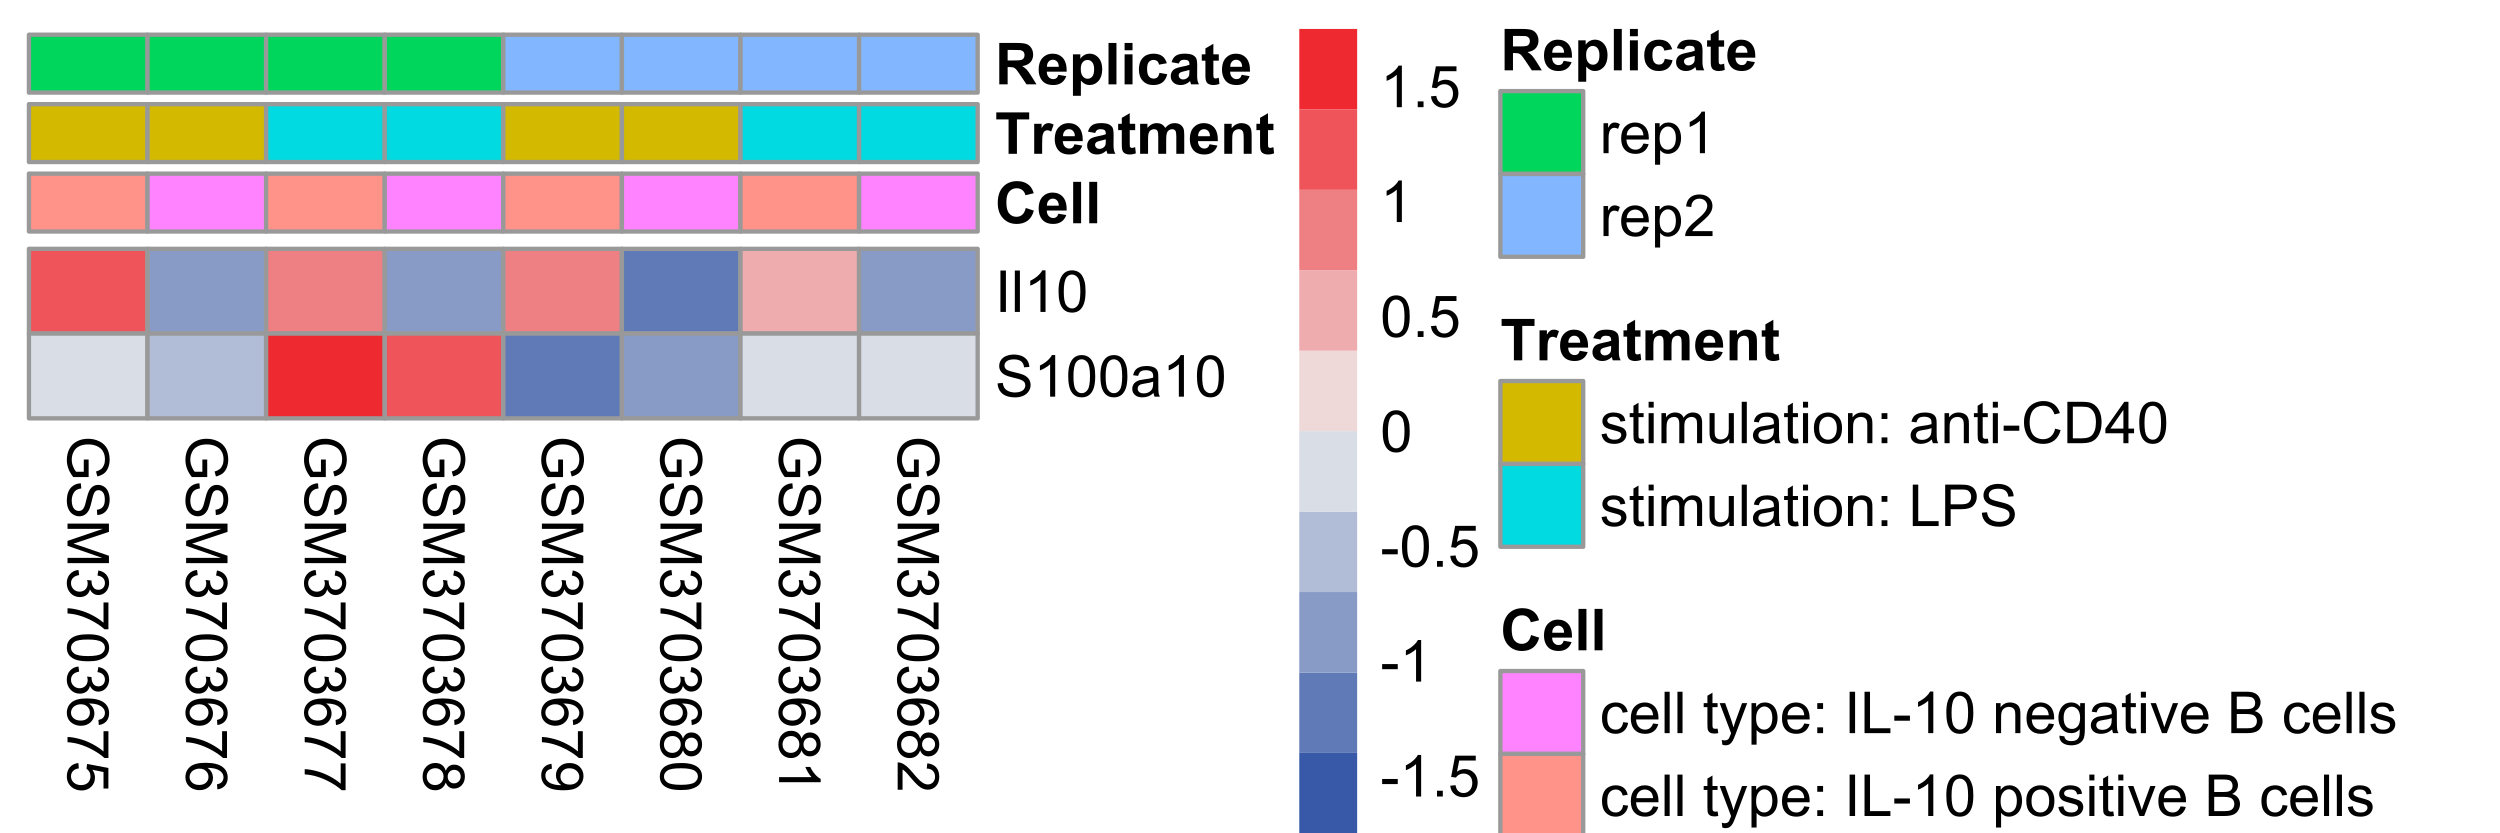 <?xml version="1.0" encoding="UTF-8"?>
<svg xmlns="http://www.w3.org/2000/svg" xmlns:xlink="http://www.w3.org/1999/xlink" width="432pt" height="144pt" viewBox="0 0 432 144" version="1.1">
<defs>
<g>
<symbol overflow="visible" id="glyph0-0">
<path style="stroke:none;" d="M 0 1.25 L 6.25 1.25 L 6.25 6.25 L 0 6.25 Z M 0.156 1.406 L 0.156 6.094 L 6.094 6.094 L 6.094 1.406 Z M 0.156 1.406 "/>
</symbol>
<symbol overflow="visible" id="glyph0-1">
<path style="stroke:none;" d="M 2.809 4.121 L 3.648 4.121 L 3.652 7.152 L 0.996 7.152 C 0.621 6.684 0.34 6.203 0.156 5.711 C -0.027 5.215 -0.117 4.707 -0.121 4.188 C -0.117 3.48 0.031 2.84 0.328 2.27 C 0.629 1.691 1.062 1.258 1.637 0.969 C 2.203 0.672 2.84 0.527 3.547 0.531 C 4.238 0.527 4.891 0.672 5.496 0.969 C 6.098 1.258 6.543 1.68 6.84 2.227 C 7.129 2.773 7.277 3.402 7.281 4.117 C 7.277 4.633 7.191 5.102 7.027 5.52 C 6.855 5.938 6.625 6.266 6.328 6.504 C 6.027 6.738 5.637 6.918 5.156 7.047 L 4.922 6.191 C 5.285 6.082 5.57 5.949 5.781 5.789 C 5.988 5.629 6.156 5.398 6.281 5.105 C 6.406 4.809 6.469 4.48 6.469 4.121 C 6.469 3.684 6.402 3.309 6.27 2.996 C 6.137 2.676 5.961 2.422 5.75 2.234 C 5.531 2.039 5.297 1.891 5.043 1.781 C 4.598 1.598 4.117 1.504 3.602 1.508 C 2.961 1.504 2.426 1.613 2 1.836 C 1.566 2.055 1.25 2.375 1.043 2.797 C 0.832 3.215 0.727 3.664 0.73 4.137 C 0.727 4.543 0.805 4.941 0.969 5.336 C 1.125 5.723 1.293 6.02 1.473 6.227 L 2.809 6.227 Z M 2.809 4.121 "/>
</symbol>
<symbol overflow="visible" id="glyph0-2">
<path style="stroke:none;" d="M 2.301 0.449 L 2.379 1.344 C 2.02 1.383 1.723 1.48 1.496 1.637 C 1.262 1.789 1.078 2.031 0.938 2.359 C 0.797 2.684 0.727 3.051 0.727 3.457 C 0.727 3.816 0.777 4.133 0.887 4.414 C 0.992 4.688 1.141 4.895 1.328 5.031 C 1.512 5.164 1.715 5.23 1.941 5.234 C 2.164 5.23 2.363 5.168 2.531 5.039 C 2.695 4.906 2.836 4.691 2.953 4.395 C 3.027 4.199 3.141 3.773 3.301 3.117 C 3.457 2.461 3.609 2 3.75 1.738 C 3.93 1.395 4.148 1.141 4.414 0.973 C 4.676 0.805 4.977 0.719 5.309 0.723 C 5.668 0.719 6.004 0.824 6.32 1.031 C 6.633 1.234 6.871 1.531 7.035 1.93 C 7.195 2.32 7.277 2.758 7.281 3.242 C 7.277 3.77 7.191 4.238 7.023 4.645 C 6.848 5.047 6.594 5.359 6.266 5.582 C 5.93 5.797 5.555 5.914 5.141 5.934 L 5.074 5.023 C 5.523 4.973 5.863 4.809 6.098 4.527 C 6.328 4.242 6.445 3.828 6.445 3.281 C 6.445 2.707 6.34 2.289 6.129 2.027 C 5.918 1.766 5.664 1.633 5.371 1.637 C 5.109 1.633 4.898 1.727 4.734 1.914 C 4.57 2.094 4.398 2.57 4.227 3.34 C 4.047 4.109 3.895 4.637 3.77 4.926 C 3.574 5.34 3.332 5.648 3.039 5.848 C 2.742 6.047 2.402 6.145 2.02 6.148 C 1.637 6.145 1.277 6.035 0.941 5.82 C 0.602 5.598 0.34 5.285 0.156 4.879 C -0.027 4.469 -0.117 4.008 -0.121 3.5 C -0.117 2.852 -0.027 2.309 0.16 1.871 C 0.348 1.43 0.633 1.086 1.012 0.84 C 1.391 0.59 1.82 0.461 2.301 0.449 Z M 2.301 0.449 "/>
</symbol>
<symbol overflow="visible" id="glyph0-3">
<path style="stroke:none;" d="M 0 0.742 L 7.156 0.742 L 7.156 2.168 L 2.09 3.863 C 1.617 4.016 1.266 4.129 1.031 4.203 C 1.289 4.281 1.668 4.41 2.176 4.586 L 7.156 6.301 L 7.156 7.574 L 0 7.574 L 0 6.66 L 5.992 6.66 L 0 4.578 L 0 3.727 L 6.094 1.656 L 0 1.656 Z M 0 0.742 "/>
</symbol>
<symbol overflow="visible" id="glyph0-4">
<path style="stroke:none;" d="M 1.891 0.422 L 2.008 1.301 C 1.504 1.398 1.145 1.566 0.93 1.812 C 0.707 2.055 0.598 2.352 0.602 2.699 C 0.598 3.109 0.742 3.457 1.031 3.746 C 1.316 4.027 1.668 4.172 2.094 4.176 C 2.492 4.172 2.824 4.039 3.09 3.777 C 3.348 3.512 3.48 3.176 3.484 2.773 C 3.48 2.602 3.449 2.395 3.387 2.152 L 4.16 2.25 C 4.152 2.309 4.148 2.355 4.148 2.395 C 4.148 2.766 4.246 3.102 4.441 3.402 C 4.637 3.699 4.938 3.848 5.348 3.852 C 5.664 3.848 5.93 3.738 6.145 3.523 C 6.355 3.305 6.461 3.023 6.465 2.68 C 6.461 2.336 6.355 2.051 6.141 1.824 C 5.926 1.594 5.602 1.449 5.176 1.387 L 5.332 0.508 C 5.918 0.613 6.371 0.855 6.699 1.238 C 7.02 1.617 7.184 2.094 7.188 2.66 C 7.184 3.051 7.098 3.41 6.934 3.738 C 6.762 4.066 6.535 4.316 6.25 4.496 C 5.957 4.668 5.648 4.758 5.328 4.758 C 5.016 4.758 4.734 4.672 4.48 4.508 C 4.227 4.336 4.023 4.09 3.875 3.77 C 3.773 4.191 3.574 4.523 3.27 4.758 C 2.961 4.992 2.574 5.109 2.113 5.109 C 1.484 5.109 0.953 4.879 0.523 4.426 C 0.086 3.965 -0.129 3.391 -0.129 2.695 C -0.129 2.066 0.059 1.543 0.434 1.129 C 0.809 0.711 1.293 0.477 1.891 0.422 Z M 1.891 0.422 "/>
</symbol>
<symbol overflow="visible" id="glyph0-5">
<path style="stroke:none;" d="M 6.219 0.473 L 7.066 0.473 L 7.066 5.109 L 6.383 5.109 C 5.891 4.652 5.246 4.199 4.445 3.754 C 3.641 3.305 2.816 2.957 1.969 2.715 C 1.367 2.535 0.711 2.426 0 2.379 L 0 1.477 C 0.562 1.484 1.242 1.594 2.039 1.805 C 2.836 2.016 3.605 2.32 4.348 2.719 C 5.086 3.113 5.707 3.531 6.219 3.98 Z M 6.219 0.473 "/>
</symbol>
<symbol overflow="visible" id="glyph0-6">
<path style="stroke:none;" d="M 3.531 0.414 C 4.375 0.41 5.055 0.496 5.574 0.676 C 6.086 0.848 6.484 1.109 6.766 1.453 C 7.043 1.797 7.184 2.227 7.188 2.75 C 7.184 3.129 7.105 3.465 6.953 3.758 C 6.797 4.047 6.574 4.289 6.285 4.477 C 5.992 4.664 5.637 4.812 5.219 4.922 C 4.801 5.027 4.238 5.078 3.531 5.082 C 2.688 5.078 2.008 4.992 1.496 4.824 C 0.977 4.648 0.578 4.391 0.301 4.051 C 0.02 3.703 -0.117 3.27 -0.121 2.75 C -0.117 2.055 0.129 1.516 0.621 1.125 C 1.215 0.648 2.184 0.41 3.531 0.414 Z M 3.531 1.32 C 2.352 1.316 1.57 1.453 1.184 1.73 C 0.793 2.004 0.598 2.344 0.602 2.75 C 0.598 3.148 0.793 3.488 1.188 3.766 C 1.574 4.039 2.355 4.176 3.531 4.18 C 4.707 4.176 5.488 4.039 5.879 3.766 C 6.262 3.488 6.457 3.145 6.461 2.738 C 6.457 2.332 6.285 2.012 5.945 1.773 C 5.508 1.469 4.703 1.316 3.531 1.32 Z M 3.531 1.32 "/>
</symbol>
<symbol overflow="visible" id="glyph0-7">
<path style="stroke:none;" d="M 5.406 4.977 L 5.336 4.102 C 5.68 4.023 5.93 3.91 6.09 3.77 C 6.336 3.527 6.461 3.234 6.465 2.891 C 6.461 2.609 6.383 2.363 6.23 2.152 C 6.027 1.871 5.734 1.656 5.348 1.5 C 4.957 1.34 4.406 1.254 3.691 1.25 C 4.012 1.457 4.25 1.715 4.41 2.023 C 4.562 2.328 4.641 2.652 4.645 2.988 C 4.641 3.574 4.426 4.07 3.996 4.484 C 3.562 4.891 3.004 5.098 2.324 5.102 C 1.871 5.098 1.453 5 1.07 4.812 C 0.684 4.617 0.387 4.352 0.184 4.016 C -0.02 3.672 -0.117 3.289 -0.121 2.859 C -0.117 2.125 0.148 1.527 0.684 1.066 C 1.219 0.605 2.109 0.375 3.352 0.375 C 4.734 0.375 5.738 0.629 6.367 1.145 C 6.91 1.586 7.184 2.188 7.188 2.945 C 7.184 3.504 7.023 3.965 6.711 4.328 C 6.391 4.684 5.957 4.898 5.406 4.977 Z M 2.32 1.387 C 2.016 1.383 1.723 1.445 1.449 1.578 C 1.168 1.703 0.957 1.883 0.816 2.117 C 0.668 2.344 0.598 2.59 0.602 2.848 C 0.598 3.215 0.746 3.531 1.051 3.801 C 1.348 4.066 1.754 4.199 2.27 4.203 C 2.762 4.199 3.152 4.07 3.438 3.809 C 3.723 3.543 3.867 3.211 3.867 2.812 C 3.867 2.414 3.723 2.074 3.438 1.801 C 3.152 1.52 2.781 1.383 2.32 1.387 Z M 2.32 1.387 "/>
</symbol>
<symbol overflow="visible" id="glyph0-8">
<path style="stroke:none;" d="M 1.875 0.414 L 1.953 1.34 C 1.5 1.406 1.164 1.562 0.938 1.812 C 0.711 2.059 0.598 2.359 0.602 2.715 C 0.598 3.137 0.758 3.496 1.078 3.789 C 1.398 4.078 1.82 4.223 2.348 4.227 C 2.848 4.227 3.242 4.086 3.535 3.805 C 3.82 3.52 3.965 3.152 3.969 2.699 C 3.965 2.414 3.902 2.16 3.773 1.934 C 3.645 1.707 3.477 1.527 3.277 1.398 L 3.383 0.57 L 7.062 1.266 L 7.059 4.824 L 6.219 4.824 L 6.219 1.969 L 4.297 1.582 C 4.594 2.012 4.746 2.461 4.746 2.934 C 4.746 3.555 4.527 4.082 4.094 4.516 C 3.66 4.941 3.105 5.156 2.426 5.16 C 1.777 5.156 1.215 4.969 0.746 4.594 C 0.168 4.133 -0.117 3.504 -0.121 2.715 C -0.117 2.059 0.062 1.527 0.426 1.121 C 0.789 0.707 1.273 0.473 1.875 0.414 Z M 1.875 0.414 "/>
</symbol>
<symbol overflow="visible" id="glyph0-9">
<path style="stroke:none;" d="M 3.883 1.77 C 4.012 1.402 4.203 1.129 4.453 0.957 C 4.699 0.777 4.996 0.691 5.344 0.695 C 5.863 0.691 6.301 0.879 6.656 1.254 C 7.008 1.629 7.184 2.125 7.188 2.75 C 7.184 3.371 7 3.875 6.641 4.258 C 6.273 4.637 5.832 4.828 5.316 4.828 C 4.98 4.828 4.691 4.738 4.449 4.566 C 4.199 4.391 4.012 4.129 3.883 3.773 C 3.738 4.211 3.508 4.543 3.188 4.777 C 2.867 5.004 2.484 5.121 2.047 5.121 C 1.43 5.121 0.918 4.902 0.504 4.473 C 0.09 4.035 -0.117 3.469 -0.121 2.766 C -0.117 2.055 0.09 1.484 0.504 1.055 C 0.922 0.621 1.441 0.402 2.07 0.406 C 2.531 0.402 2.922 0.52 3.238 0.758 C 3.551 0.992 3.766 1.332 3.883 1.77 Z M 5.371 1.594 C 5.031 1.594 4.754 1.699 4.539 1.918 C 4.324 2.133 4.219 2.418 4.219 2.77 C 4.219 3.105 4.324 3.383 4.539 3.602 C 4.75 3.816 5.012 3.926 5.32 3.926 C 5.641 3.926 5.91 3.812 6.133 3.59 C 6.352 3.367 6.461 3.09 6.465 2.758 C 6.461 2.422 6.355 2.145 6.141 1.926 C 5.926 1.703 5.668 1.594 5.371 1.594 Z M 2.066 1.309 C 1.812 1.305 1.57 1.363 1.336 1.484 C 1.102 1.602 0.918 1.781 0.793 2.016 C 0.66 2.25 0.598 2.5 0.602 2.773 C 0.598 3.188 0.73 3.535 1.004 3.812 C 1.27 4.082 1.613 4.219 2.035 4.223 C 2.457 4.219 2.809 4.078 3.086 3.801 C 3.359 3.516 3.496 3.164 3.5 2.746 C 3.496 2.328 3.359 1.984 3.09 1.715 C 2.812 1.441 2.473 1.305 2.066 1.309 Z M 2.066 1.309 "/>
</symbol>
<symbol overflow="visible" id="glyph0-10">
<path style="stroke:none;" d="M 1.656 0.547 L 1.734 1.391 C 1.336 1.461 1.047 1.598 0.867 1.801 C 0.688 2 0.598 2.262 0.602 2.578 C 0.598 2.848 0.66 3.082 0.785 3.289 C 0.91 3.488 1.074 3.656 1.281 3.789 C 1.484 3.918 1.762 4.027 2.117 4.117 C 2.465 4.203 2.824 4.246 3.191 4.25 C 3.227 4.246 3.285 4.246 3.367 4.242 C 3.086 4.066 2.859 3.824 2.688 3.523 C 2.512 3.215 2.426 2.887 2.426 2.535 C 2.426 1.938 2.641 1.434 3.07 1.027 C 3.5 0.613 4.066 0.41 4.77 0.414 C 5.496 0.41 6.078 0.625 6.523 1.055 C 6.961 1.484 7.184 2.02 7.188 2.668 C 7.184 3.129 7.059 3.555 6.809 3.941 C 6.559 4.328 6.199 4.621 5.738 4.82 C 5.27 5.02 4.602 5.121 3.727 5.121 C 2.809 5.121 2.078 5.02 1.539 4.824 C 0.996 4.621 0.582 4.328 0.301 3.938 C 0.02 3.547 -0.117 3.086 -0.121 2.559 C -0.117 1.996 0.035 1.539 0.344 1.188 C 0.652 0.832 1.09 0.617 1.656 0.547 Z M 4.812 4.145 C 5.312 4.141 5.715 4.008 6.016 3.742 C 6.309 3.473 6.457 3.148 6.461 2.773 C 6.457 2.379 6.297 2.039 5.98 1.754 C 5.66 1.461 5.246 1.316 4.742 1.32 C 4.281 1.316 3.91 1.453 3.629 1.73 C 3.34 2.004 3.199 2.344 3.203 2.75 C 3.199 3.152 3.34 3.488 3.629 3.75 C 3.91 4.012 4.305 4.141 4.812 4.145 Z M 4.812 4.145 "/>
</symbol>
<symbol overflow="visible" id="glyph0-11">
<path style="stroke:none;" d="M 0 3.727 L 0 2.848 L 5.602 2.848 C 5.398 2.637 5.195 2.359 4.992 2.016 C 4.789 1.672 4.637 1.363 4.539 1.09 L 5.391 1.09 C 5.621 1.582 5.898 2.012 6.23 2.379 C 6.555 2.746 6.875 3.004 7.188 3.16 L 7.188 3.727 Z M 0 3.727 "/>
</symbol>
<symbol overflow="visible" id="glyph0-12">
<path style="stroke:none;" d="M 0.844 5.035 L 0 5.035 L 0 0.305 C 0.211 0.297 0.414 0.328 0.609 0.406 C 0.93 0.523 1.246 0.719 1.562 0.984 C 1.871 1.25 2.23 1.633 2.645 2.133 C 3.277 2.91 3.785 3.434 4.16 3.711 C 4.535 3.98 4.887 4.117 5.219 4.121 C 5.566 4.117 5.859 3.992 6.102 3.746 C 6.336 3.496 6.457 3.172 6.461 2.773 C 6.457 2.348 6.328 2.012 6.078 1.758 C 5.82 1.504 5.469 1.375 5.023 1.371 L 5.117 0.469 C 5.789 0.531 6.305 0.762 6.656 1.168 C 7.008 1.566 7.184 2.109 7.188 2.793 C 7.184 3.477 6.992 4.02 6.613 4.422 C 6.23 4.82 5.758 5.02 5.199 5.023 C 4.91 5.02 4.629 4.961 4.355 4.848 C 4.074 4.727 3.785 4.535 3.48 4.266 C 3.176 3.992 2.754 3.539 2.223 2.91 C 1.777 2.383 1.477 2.043 1.32 1.895 C 1.156 1.742 1 1.621 0.844 1.523 Z M 0.844 5.035 "/>
</symbol>
<symbol overflow="visible" id="glyph1-0">
<path style="stroke:none;" d="M 1.25 0 L 1.25 -6.25 L 6.25 -6.25 L 6.25 0 Z M 1.406 -0.156 L 6.094 -0.156 L 6.094 -6.094 L 1.406 -6.094 Z M 1.406 -0.156 "/>
</symbol>
<symbol overflow="visible" id="glyph1-1">
<path style="stroke:none;" d="M 0.934 0 L 0.934 -7.156 L 1.879 -7.156 L 1.879 0 Z M 0.934 0 "/>
</symbol>
<symbol overflow="visible" id="glyph1-2">
<path style="stroke:none;" d="M 0.641 0 L 0.641 -7.156 L 1.52 -7.156 L 1.52 0 Z M 0.641 0 "/>
</symbol>
<symbol overflow="visible" id="glyph1-3">
<path style="stroke:none;" d="M 3.727 0 L 2.848 0 L 2.848 -5.602 C 2.637 -5.398 2.359 -5.195 2.016 -4.992 C 1.672 -4.789 1.363 -4.637 1.09 -4.539 L 1.09 -5.391 C 1.582 -5.621 2.012 -5.898 2.379 -6.23 C 2.746 -6.555 3.004 -6.875 3.16 -7.188 L 3.727 -7.188 Z M 3.727 0 "/>
</symbol>
<symbol overflow="visible" id="glyph1-4">
<path style="stroke:none;" d="M 0.414 -3.531 C 0.41 -4.375 0.496 -5.055 0.676 -5.574 C 0.848 -6.086 1.109 -6.484 1.453 -6.766 C 1.797 -7.043 2.227 -7.184 2.75 -7.188 C 3.129 -7.184 3.465 -7.105 3.758 -6.953 C 4.047 -6.797 4.289 -6.574 4.477 -6.285 C 4.664 -5.992 4.812 -5.637 4.922 -5.223 C 5.027 -4.801 5.078 -4.238 5.082 -3.531 C 5.078 -2.688 4.992 -2.008 4.824 -1.496 C 4.648 -0.977 4.391 -0.578 4.051 -0.301 C 3.703 -0.02 3.27 0.117 2.75 0.121 C 2.055 0.117 1.516 -0.129 1.125 -0.621 C 0.648 -1.215 0.41 -2.184 0.414 -3.531 Z M 1.32 -3.531 C 1.316 -2.352 1.453 -1.57 1.73 -1.184 C 2.004 -0.793 2.344 -0.598 2.75 -0.602 C 3.148 -0.598 3.488 -0.793 3.766 -1.188 C 4.039 -1.574 4.176 -2.355 4.18 -3.531 C 4.176 -4.707 4.039 -5.488 3.766 -5.879 C 3.488 -6.262 3.145 -6.457 2.738 -6.461 C 2.332 -6.457 2.012 -6.285 1.773 -5.945 C 1.469 -5.508 1.316 -4.703 1.32 -3.531 Z M 1.32 -3.531 "/>
</symbol>
<symbol overflow="visible" id="glyph1-5">
<path style="stroke:none;" d="M 0.449 -2.301 L 1.344 -2.379 C 1.383 -2.02 1.48 -1.723 1.637 -1.496 C 1.789 -1.262 2.031 -1.078 2.359 -0.938 C 2.684 -0.797 3.051 -0.727 3.457 -0.727 C 3.816 -0.727 4.133 -0.777 4.414 -0.887 C 4.688 -0.992 4.895 -1.141 5.031 -1.328 C 5.164 -1.512 5.23 -1.719 5.234 -1.945 C 5.23 -2.168 5.168 -2.363 5.039 -2.531 C 4.906 -2.695 4.691 -2.836 4.395 -2.953 C 4.199 -3.027 3.773 -3.141 3.117 -3.301 C 2.461 -3.457 2 -3.609 1.738 -3.75 C 1.395 -3.93 1.141 -4.148 0.973 -4.414 C 0.805 -4.676 0.719 -4.977 0.723 -5.309 C 0.719 -5.668 0.82 -6.004 1.027 -6.32 C 1.23 -6.633 1.531 -6.871 1.926 -7.035 C 2.32 -7.195 2.758 -7.277 3.242 -7.281 C 3.77 -7.277 4.238 -7.191 4.645 -7.023 C 5.047 -6.848 5.359 -6.598 5.578 -6.27 C 5.797 -5.938 5.914 -5.559 5.934 -5.141 L 5.023 -5.074 C 4.973 -5.523 4.809 -5.863 4.527 -6.098 C 4.242 -6.328 3.828 -6.445 3.281 -6.445 C 2.707 -6.445 2.289 -6.34 2.027 -6.129 C 1.766 -5.918 1.633 -5.664 1.637 -5.371 C 1.633 -5.109 1.727 -4.898 1.914 -4.734 C 2.094 -4.57 2.57 -4.398 3.34 -4.227 C 4.109 -4.047 4.637 -3.895 4.926 -3.77 C 5.34 -3.574 5.648 -3.332 5.848 -3.039 C 6.047 -2.742 6.145 -2.402 6.148 -2.023 C 6.145 -1.637 6.035 -1.277 5.82 -0.941 C 5.598 -0.602 5.285 -0.34 4.879 -0.156 C 4.469 0.027 4.008 0.117 3.5 0.121 C 2.852 0.117 2.309 0.027 1.871 -0.16 C 1.43 -0.348 1.086 -0.633 0.84 -1.012 C 0.59 -1.391 0.461 -1.82 0.449 -2.301 Z M 0.449 -2.301 "/>
</symbol>
<symbol overflow="visible" id="glyph1-6">
<path style="stroke:none;" d="M 4.043 -0.641 C 3.715 -0.359 3.398 -0.164 3.102 -0.055 C 2.797 0.062 2.477 0.117 2.133 0.117 C 1.562 0.117 1.125 -0.02 0.82 -0.301 C 0.512 -0.574 0.355 -0.93 0.359 -1.367 C 0.355 -1.617 0.414 -1.852 0.531 -2.062 C 0.645 -2.273 0.797 -2.441 0.988 -2.566 C 1.172 -2.691 1.383 -2.785 1.621 -2.855 C 1.789 -2.898 2.051 -2.945 2.402 -2.988 C 3.113 -3.074 3.633 -3.172 3.969 -3.289 C 3.969 -3.406 3.973 -3.484 3.977 -3.52 C 3.973 -3.875 3.891 -4.129 3.727 -4.277 C 3.5 -4.473 3.164 -4.57 2.727 -4.574 C 2.309 -4.57 2.004 -4.496 1.809 -4.355 C 1.609 -4.207 1.465 -3.953 1.371 -3.59 L 0.512 -3.707 C 0.586 -4.07 0.715 -4.367 0.898 -4.598 C 1.074 -4.82 1.336 -4.996 1.676 -5.121 C 2.012 -5.242 2.402 -5.301 2.852 -5.305 C 3.293 -5.301 3.652 -5.25 3.93 -5.148 C 4.203 -5.043 4.406 -4.91 4.539 -4.754 C 4.668 -4.59 4.758 -4.391 4.812 -4.156 C 4.84 -4 4.855 -3.73 4.859 -3.344 L 4.859 -2.172 C 4.855 -1.352 4.875 -0.836 4.914 -0.621 C 4.949 -0.402 5.023 -0.195 5.137 0 L 4.219 0 C 4.125 -0.18 4.066 -0.391 4.043 -0.641 Z M 3.969 -2.602 C 3.648 -2.469 3.172 -2.355 2.535 -2.27 C 2.172 -2.215 1.914 -2.156 1.766 -2.094 C 1.613 -2.023 1.5 -1.93 1.418 -1.809 C 1.336 -1.68 1.293 -1.539 1.297 -1.391 C 1.293 -1.152 1.383 -0.957 1.562 -0.805 C 1.738 -0.645 2 -0.566 2.344 -0.57 C 2.68 -0.566 2.98 -0.641 3.246 -0.793 C 3.508 -0.938 3.699 -1.141 3.828 -1.402 C 3.918 -1.598 3.965 -1.891 3.969 -2.281 Z M 3.969 -2.602 "/>
</symbol>
<symbol overflow="visible" id="glyph1-7">
<path style="stroke:none;" d="M 0.648 0 L 0.648 -5.188 L 1.441 -5.188 L 1.441 -4.398 C 1.641 -4.766 1.824 -5.008 2 -5.129 C 2.168 -5.242 2.355 -5.301 2.562 -5.305 C 2.855 -5.301 3.16 -5.207 3.469 -5.02 L 3.164 -4.203 C 2.949 -4.328 2.734 -4.395 2.52 -4.395 C 2.324 -4.395 2.148 -4.336 2 -4.219 C 1.844 -4.102 1.738 -3.941 1.676 -3.742 C 1.574 -3.426 1.523 -3.082 1.527 -2.715 L 1.527 0 Z M 0.648 0 "/>
</symbol>
<symbol overflow="visible" id="glyph1-8">
<path style="stroke:none;" d="M 4.211 -1.672 L 5.117 -1.559 C 4.969 -1.027 4.703 -0.613 4.32 -0.32 C 3.93 -0.027 3.438 0.117 2.836 0.117 C 2.078 0.117 1.477 -0.113 1.031 -0.582 C 0.586 -1.047 0.363 -1.703 0.367 -2.547 C 0.363 -3.418 0.586 -4.098 1.039 -4.582 C 1.484 -5.062 2.07 -5.301 2.789 -5.305 C 3.48 -5.301 4.047 -5.066 4.488 -4.594 C 4.926 -4.121 5.145 -3.457 5.148 -2.602 C 5.145 -2.547 5.141 -2.469 5.141 -2.367 L 1.273 -2.367 C 1.305 -1.797 1.469 -1.359 1.758 -1.059 C 2.047 -0.754 2.406 -0.602 2.844 -0.605 C 3.16 -0.602 3.434 -0.688 3.664 -0.859 C 3.891 -1.027 4.074 -1.297 4.211 -1.672 Z M 1.324 -3.09 L 4.219 -3.09 C 4.18 -3.523 4.066 -3.852 3.887 -4.07 C 3.605 -4.406 3.242 -4.574 2.797 -4.578 C 2.391 -4.574 2.051 -4.441 1.777 -4.172 C 1.5 -3.902 1.352 -3.539 1.324 -3.09 Z M 1.324 -3.09 "/>
</symbol>
<symbol overflow="visible" id="glyph1-9">
<path style="stroke:none;" d="M 0.66 1.988 L 0.66 -5.188 L 1.461 -5.188 L 1.461 -4.512 C 1.645 -4.773 1.859 -4.969 2.098 -5.105 C 2.336 -5.234 2.625 -5.301 2.965 -5.305 C 3.406 -5.301 3.797 -5.188 4.137 -4.961 C 4.473 -4.73 4.727 -4.41 4.902 -3.996 C 5.07 -3.582 5.156 -3.125 5.16 -2.633 C 5.156 -2.098 5.062 -1.621 4.875 -1.199 C 4.684 -0.773 4.406 -0.449 4.043 -0.223 C 3.68 0.004 3.297 0.117 2.898 0.117 C 2.605 0.117 2.344 0.059 2.109 -0.066 C 1.875 -0.188 1.684 -0.348 1.539 -0.539 L 1.539 1.988 Z M 1.453 -2.562 C 1.453 -1.891 1.586 -1.398 1.859 -1.082 C 2.125 -0.762 2.453 -0.602 2.844 -0.605 C 3.23 -0.602 3.566 -0.77 3.844 -1.102 C 4.121 -1.43 4.258 -1.941 4.262 -2.637 C 4.258 -3.297 4.121 -3.789 3.852 -4.121 C 3.578 -4.445 3.258 -4.609 2.883 -4.613 C 2.508 -4.609 2.176 -4.434 1.887 -4.086 C 1.598 -3.734 1.453 -3.227 1.453 -2.562 Z M 1.453 -2.562 "/>
</symbol>
<symbol overflow="visible" id="glyph1-10">
<path style="stroke:none;" d="M 5.035 -0.844 L 5.035 0 L 0.305 0 C 0.297 -0.211 0.328 -0.414 0.406 -0.609 C 0.523 -0.93 0.719 -1.246 0.984 -1.562 C 1.25 -1.871 1.633 -2.234 2.133 -2.648 C 2.91 -3.281 3.434 -3.785 3.711 -4.16 C 3.98 -4.535 4.117 -4.887 4.121 -5.219 C 4.117 -5.566 3.992 -5.859 3.746 -6.102 C 3.496 -6.336 3.172 -6.457 2.773 -6.461 C 2.348 -6.457 2.012 -6.328 1.758 -6.078 C 1.5 -5.82 1.371 -5.469 1.371 -5.023 L 0.469 -5.117 C 0.531 -5.789 0.762 -6.305 1.168 -6.656 C 1.566 -7.008 2.109 -7.184 2.793 -7.188 C 3.477 -7.184 4.02 -6.992 4.422 -6.617 C 4.82 -6.234 5.02 -5.762 5.023 -5.199 C 5.02 -4.91 4.961 -4.629 4.848 -4.355 C 4.727 -4.074 4.535 -3.785 4.266 -3.48 C 3.992 -3.176 3.539 -2.754 2.91 -2.223 C 2.379 -1.777 2.039 -1.477 1.895 -1.32 C 1.742 -1.16 1.621 -1.004 1.523 -0.844 Z M 5.035 -0.844 "/>
</symbol>
<symbol overflow="visible" id="glyph1-11">
<path style="stroke:none;" d="M 0.309 -1.547 L 1.176 -1.684 C 1.223 -1.332 1.359 -1.066 1.582 -0.883 C 1.805 -0.695 2.117 -0.602 2.52 -0.605 C 2.922 -0.602 3.219 -0.684 3.418 -0.852 C 3.609 -1.012 3.707 -1.207 3.711 -1.43 C 3.707 -1.625 3.621 -1.781 3.453 -1.898 C 3.328 -1.977 3.031 -2.074 2.555 -2.195 C 1.906 -2.355 1.457 -2.496 1.211 -2.617 C 0.961 -2.734 0.773 -2.898 0.645 -3.113 C 0.516 -3.32 0.449 -3.555 0.453 -3.809 C 0.449 -4.039 0.504 -4.25 0.613 -4.449 C 0.719 -4.645 0.863 -4.809 1.047 -4.941 C 1.18 -5.039 1.363 -5.125 1.602 -5.199 C 1.836 -5.266 2.09 -5.301 2.363 -5.305 C 2.766 -5.301 3.125 -5.242 3.434 -5.129 C 3.742 -5.008 3.969 -4.852 4.117 -4.652 C 4.262 -4.449 4.363 -4.18 4.418 -3.848 L 3.559 -3.73 C 3.516 -3.996 3.402 -4.203 3.219 -4.355 C 3.027 -4.5 2.766 -4.574 2.426 -4.578 C 2.02 -4.574 1.73 -4.508 1.562 -4.379 C 1.387 -4.242 1.301 -4.086 1.305 -3.91 C 1.301 -3.793 1.336 -3.691 1.41 -3.602 C 1.48 -3.504 1.594 -3.426 1.75 -3.367 C 1.832 -3.332 2.09 -3.258 2.523 -3.145 C 3.145 -2.977 3.578 -2.84 3.824 -2.734 C 4.07 -2.629 4.262 -2.477 4.402 -2.273 C 4.539 -2.07 4.609 -1.82 4.613 -1.523 C 4.609 -1.23 4.523 -0.953 4.355 -0.695 C 4.184 -0.434 3.938 -0.234 3.617 -0.094 C 3.289 0.047 2.926 0.117 2.523 0.117 C 1.848 0.117 1.336 -0.02 0.984 -0.301 C 0.629 -0.578 0.402 -0.996 0.309 -1.547 Z M 0.309 -1.547 "/>
</symbol>
<symbol overflow="visible" id="glyph1-12">
<path style="stroke:none;" d="M 2.578 -0.785 L 2.703 -0.008 C 2.453 0.047 2.234 0.07 2.039 0.07 C 1.719 0.07 1.469 0.02 1.297 -0.082 C 1.117 -0.184 0.996 -0.316 0.926 -0.48 C 0.855 -0.645 0.82 -0.988 0.82 -1.52 L 0.82 -4.5 L 0.176 -4.5 L 0.176 -5.188 L 0.82 -5.188 L 0.82 -6.469 L 1.695 -6.996 L 1.695 -5.188 L 2.578 -5.188 L 2.578 -4.5 L 1.695 -4.5 L 1.695 -1.469 C 1.691 -1.215 1.707 -1.055 1.742 -0.984 C 1.77 -0.914 1.82 -0.855 1.891 -0.812 C 1.957 -0.77 2.059 -0.75 2.191 -0.75 C 2.289 -0.75 2.418 -0.762 2.578 -0.785 Z M 2.578 -0.785 "/>
</symbol>
<symbol overflow="visible" id="glyph1-13">
<path style="stroke:none;" d="M 0.664 -6.148 L 0.664 -7.156 L 1.543 -7.156 L 1.543 -6.148 Z M 0.664 0 L 0.664 -5.188 L 1.543 -5.188 L 1.543 0 Z M 0.664 0 "/>
</symbol>
<symbol overflow="visible" id="glyph1-14">
<path style="stroke:none;" d="M 0.66 0 L 0.66 -5.188 L 1.445 -5.188 L 1.445 -4.457 C 1.605 -4.711 1.82 -4.914 2.094 -5.07 C 2.359 -5.223 2.668 -5.301 3.016 -5.305 C 3.398 -5.301 3.715 -5.223 3.961 -5.062 C 4.207 -4.902 4.379 -4.68 4.484 -4.395 C 4.891 -5 5.426 -5.301 6.086 -5.305 C 6.598 -5.301 6.992 -5.16 7.27 -4.875 C 7.547 -4.59 7.688 -4.148 7.688 -3.559 L 7.688 0 L 6.812 0 L 6.812 -3.266 C 6.809 -3.613 6.781 -3.867 6.727 -4.023 C 6.668 -4.176 6.562 -4.301 6.414 -4.398 C 6.262 -4.488 6.086 -4.535 5.891 -4.539 C 5.523 -4.535 5.223 -4.414 4.98 -4.176 C 4.738 -3.93 4.617 -3.543 4.617 -3.012 L 4.617 0 L 3.742 0 L 3.742 -3.367 C 3.738 -3.754 3.668 -4.047 3.527 -4.246 C 3.383 -4.438 3.145 -4.535 2.82 -4.539 C 2.57 -4.535 2.344 -4.469 2.137 -4.344 C 1.922 -4.211 1.77 -4.023 1.68 -3.773 C 1.582 -3.523 1.535 -3.16 1.539 -2.691 L 1.539 0 Z M 0.66 0 "/>
</symbol>
<symbol overflow="visible" id="glyph1-15">
<path style="stroke:none;" d="M 4.059 0 L 4.059 -0.762 C 3.652 -0.176 3.105 0.117 2.414 0.117 C 2.105 0.117 1.816 0.059 1.555 -0.059 C 1.285 -0.176 1.09 -0.32 0.965 -0.5 C 0.836 -0.672 0.746 -0.891 0.695 -1.152 C 0.656 -1.32 0.637 -1.594 0.641 -1.973 L 0.641 -5.188 L 1.52 -5.188 L 1.52 -2.309 C 1.516 -1.848 1.535 -1.539 1.57 -1.383 C 1.625 -1.148 1.742 -0.965 1.922 -0.836 C 2.102 -0.703 2.32 -0.637 2.586 -0.641 C 2.848 -0.637 3.098 -0.707 3.328 -0.844 C 3.559 -0.977 3.723 -1.16 3.82 -1.395 C 3.914 -1.625 3.961 -1.961 3.965 -2.406 L 3.965 -5.188 L 4.844 -5.188 L 4.844 0 Z M 4.059 0 "/>
</symbol>
<symbol overflow="visible" id="glyph1-16">
<path style="stroke:none;" d="M 0.332 -2.594 C 0.328 -3.551 0.594 -4.262 1.133 -4.727 C 1.574 -5.109 2.121 -5.301 2.766 -5.305 C 3.477 -5.301 4.059 -5.066 4.512 -4.602 C 4.965 -4.133 5.191 -3.488 5.191 -2.664 C 5.191 -1.996 5.09 -1.473 4.891 -1.09 C 4.688 -0.707 4.395 -0.41 4.016 -0.199 C 3.629 0.012 3.215 0.117 2.766 0.117 C 2.039 0.117 1.449 -0.113 1.004 -0.582 C 0.551 -1.043 0.328 -1.715 0.332 -2.594 Z M 1.234 -2.594 C 1.23 -1.926 1.375 -1.43 1.668 -1.102 C 1.957 -0.77 2.324 -0.602 2.766 -0.605 C 3.199 -0.602 3.559 -0.77 3.852 -1.102 C 4.141 -1.434 4.289 -1.938 4.289 -2.621 C 4.289 -3.262 4.141 -3.75 3.852 -4.078 C 3.555 -4.406 3.195 -4.57 2.766 -4.574 C 2.324 -4.57 1.957 -4.406 1.668 -4.082 C 1.375 -3.75 1.23 -3.254 1.234 -2.594 Z M 1.234 -2.594 "/>
</symbol>
<symbol overflow="visible" id="glyph1-17">
<path style="stroke:none;" d="M 0.66 0 L 0.66 -5.188 L 1.449 -5.188 L 1.449 -4.449 C 1.828 -5.016 2.379 -5.301 3.102 -5.305 C 3.41 -5.301 3.699 -5.246 3.961 -5.133 C 4.223 -5.02 4.418 -4.871 4.551 -4.691 C 4.68 -4.508 4.77 -4.293 4.824 -4.043 C 4.855 -3.879 4.875 -3.594 4.875 -3.188 L 4.875 0 L 3.992 0 L 3.992 -3.156 C 3.988 -3.512 3.957 -3.777 3.891 -3.957 C 3.82 -4.129 3.699 -4.27 3.527 -4.379 C 3.352 -4.48 3.145 -4.535 2.914 -4.539 C 2.535 -4.535 2.215 -4.418 1.945 -4.184 C 1.672 -3.945 1.535 -3.492 1.539 -2.832 L 1.539 0 Z M 0.66 0 "/>
</symbol>
<symbol overflow="visible" id="glyph1-18">
<path style="stroke:none;" d="M 0.902 -4.184 L 0.902 -5.188 L 1.906 -5.188 L 1.906 -4.184 Z M 0.902 0 L 0.902 -1 L 1.906 -1 L 1.906 0 Z M 0.902 0 "/>
</symbol>
<symbol overflow="visible" id="glyph1-19">
<path style="stroke:none;" d=""/>
</symbol>
<symbol overflow="visible" id="glyph1-20">
<path style="stroke:none;" d="M 0.316 -2.148 L 0.316 -3.031 L 3.016 -3.031 L 3.016 -2.148 Z M 0.316 -2.148 "/>
</symbol>
<symbol overflow="visible" id="glyph1-21">
<path style="stroke:none;" d="M 5.879 -2.508 L 6.828 -2.27 C 6.625 -1.488 6.27 -0.895 5.754 -0.488 C 5.238 -0.082 4.605 0.117 3.863 0.121 C 3.086 0.117 2.457 -0.035 1.977 -0.348 C 1.492 -0.66 1.125 -1.117 0.875 -1.715 C 0.621 -2.309 0.496 -2.949 0.5 -3.633 C 0.496 -4.375 0.641 -5.023 0.926 -5.582 C 1.207 -6.133 1.609 -6.555 2.141 -6.848 C 2.664 -7.133 3.242 -7.277 3.875 -7.281 C 4.59 -7.277 5.195 -7.094 5.684 -6.734 C 6.168 -6.367 6.508 -5.855 6.703 -5.195 L 5.773 -4.977 C 5.602 -5.492 5.359 -5.871 5.047 -6.113 C 4.727 -6.348 4.332 -6.469 3.859 -6.469 C 3.305 -6.469 2.844 -6.336 2.477 -6.074 C 2.105 -5.809 1.848 -5.453 1.699 -5.012 C 1.551 -4.562 1.477 -4.105 1.477 -3.637 C 1.477 -3.027 1.562 -2.496 1.742 -2.043 C 1.914 -1.586 2.191 -1.246 2.566 -1.023 C 2.941 -0.797 3.348 -0.684 3.785 -0.688 C 4.312 -0.684 4.758 -0.836 5.129 -1.145 C 5.496 -1.449 5.746 -1.906 5.879 -2.508 Z M 5.879 -2.508 "/>
</symbol>
<symbol overflow="visible" id="glyph1-22">
<path style="stroke:none;" d="M 0.773 0 L 0.773 -7.156 L 3.238 -7.156 C 3.789 -7.152 4.215 -7.121 4.512 -7.055 C 4.918 -6.961 5.266 -6.789 5.562 -6.543 C 5.938 -6.219 6.219 -5.809 6.406 -5.316 C 6.59 -4.816 6.684 -4.25 6.688 -3.617 C 6.684 -3.07 6.621 -2.59 6.496 -2.172 C 6.367 -1.75 6.203 -1.402 6.008 -1.129 C 5.805 -0.852 5.59 -0.637 5.355 -0.48 C 5.121 -0.32 4.836 -0.199 4.504 -0.121 C 4.168 -0.039 3.785 0 3.355 0 Z M 1.719 -0.844 L 3.246 -0.844 C 3.715 -0.844 4.082 -0.887 4.355 -0.977 C 4.621 -1.062 4.836 -1.188 5 -1.348 C 5.219 -1.57 5.395 -1.871 5.523 -2.25 C 5.645 -2.629 5.707 -3.09 5.711 -3.633 C 5.707 -4.383 5.586 -4.957 5.344 -5.359 C 5.098 -5.758 4.797 -6.027 4.449 -6.168 C 4.191 -6.262 3.785 -6.309 3.223 -6.312 L 1.719 -6.312 Z M 1.719 -0.844 "/>
</symbol>
<symbol overflow="visible" id="glyph1-23">
<path style="stroke:none;" d="M 3.234 0 L 3.234 -1.715 L 0.125 -1.715 L 0.125 -2.52 L 3.395 -7.156 L 4.109 -7.156 L 4.109 -2.52 L 5.078 -2.52 L 5.078 -1.715 L 4.109 -1.715 L 4.109 0 Z M 3.234 -2.52 L 3.234 -5.746 L 0.992 -2.52 Z M 3.234 -2.52 "/>
</symbol>
<symbol overflow="visible" id="glyph1-24">
<path style="stroke:none;" d="M 0.734 0 L 0.734 -7.156 L 1.68 -7.156 L 1.68 -0.844 L 5.203 -0.844 L 5.203 0 Z M 0.734 0 "/>
</symbol>
<symbol overflow="visible" id="glyph1-25">
<path style="stroke:none;" d="M 0.773 0 L 0.773 -7.156 L 3.473 -7.156 C 3.945 -7.152 4.309 -7.133 4.562 -7.09 C 4.91 -7.027 5.203 -6.914 5.441 -6.754 C 5.68 -6.586 5.871 -6.355 6.016 -6.062 C 6.16 -5.766 6.234 -5.441 6.234 -5.086 C 6.234 -4.477 6.039 -3.961 5.652 -3.543 C 5.266 -3.117 4.566 -2.906 3.555 -2.91 L 1.719 -2.91 L 1.719 0 Z M 1.719 -3.754 L 3.57 -3.754 C 4.18 -3.75 4.613 -3.863 4.871 -4.094 C 5.125 -4.32 5.254 -4.641 5.258 -5.059 C 5.254 -5.355 5.18 -5.613 5.031 -5.828 C 4.879 -6.039 4.68 -6.18 4.434 -6.25 C 4.273 -6.289 3.98 -6.309 3.551 -6.312 L 1.719 -6.312 Z M 1.719 -3.754 "/>
</symbol>
<symbol overflow="visible" id="glyph1-26">
<path style="stroke:none;" d="M 4.043 -1.898 L 4.906 -1.789 C 4.809 -1.188 4.566 -0.723 4.18 -0.387 C 3.789 -0.051 3.312 0.117 2.75 0.117 C 2.035 0.117 1.465 -0.113 1.035 -0.578 C 0.602 -1.039 0.387 -1.703 0.391 -2.574 C 0.387 -3.129 0.48 -3.621 0.668 -4.043 C 0.852 -4.461 1.133 -4.773 1.516 -4.988 C 1.895 -5.195 2.309 -5.301 2.754 -5.305 C 3.316 -5.301 3.773 -5.16 4.133 -4.875 C 4.488 -4.59 4.719 -4.184 4.824 -3.664 L 3.969 -3.531 C 3.883 -3.879 3.738 -4.141 3.535 -4.316 C 3.324 -4.488 3.078 -4.574 2.789 -4.578 C 2.344 -4.574 1.98 -4.418 1.707 -4.102 C 1.426 -3.785 1.289 -3.281 1.293 -2.598 C 1.289 -1.898 1.422 -1.395 1.691 -1.078 C 1.957 -0.762 2.305 -0.602 2.738 -0.605 C 3.082 -0.602 3.371 -0.707 3.602 -0.922 C 3.832 -1.133 3.98 -1.461 4.043 -1.898 Z M 4.043 -1.898 "/>
</symbol>
<symbol overflow="visible" id="glyph1-27">
<path style="stroke:none;" d="M 0.621 1.996 L 0.523 1.172 C 0.711 1.223 0.879 1.246 1.023 1.25 C 1.219 1.246 1.375 1.215 1.496 1.152 C 1.609 1.086 1.707 0.996 1.781 0.879 C 1.836 0.789 1.926 0.57 2.051 0.227 C 2.066 0.176 2.09 0.102 2.129 0.008 L 0.16 -5.188 L 1.109 -5.188 L 2.188 -2.184 C 2.324 -1.797 2.449 -1.395 2.562 -0.98 C 2.66 -1.379 2.781 -1.773 2.926 -2.164 L 4.031 -5.188 L 4.914 -5.188 L 2.938 0.086 C 2.723 0.652 2.559 1.047 2.445 1.266 C 2.285 1.555 2.105 1.766 1.906 1.902 C 1.703 2.035 1.465 2.102 1.188 2.105 C 1.016 2.102 0.828 2.066 0.621 1.996 Z M 0.621 1.996 "/>
</symbol>
<symbol overflow="visible" id="glyph1-28">
<path style="stroke:none;" d="M 0.5 0.43 L 1.352 0.555 C 1.387 0.816 1.484 1.008 1.648 1.133 C 1.863 1.289 2.164 1.371 2.543 1.375 C 2.949 1.371 3.262 1.289 3.488 1.133 C 3.707 0.969 3.859 0.742 3.938 0.449 C 3.98 0.266 4 -0.109 4 -0.68 C 3.613 -0.227 3.133 0 2.562 0 C 1.844 0 1.293 -0.254 0.906 -0.77 C 0.512 -1.281 0.316 -1.898 0.32 -2.621 C 0.316 -3.113 0.406 -3.57 0.59 -3.988 C 0.766 -4.406 1.023 -4.73 1.367 -4.961 C 1.703 -5.188 2.105 -5.301 2.57 -5.305 C 3.176 -5.301 3.68 -5.055 4.082 -4.562 L 4.082 -5.188 L 4.891 -5.188 L 4.891 -0.703 C 4.887 0.102 4.805 0.672 4.645 1.012 C 4.477 1.348 4.215 1.613 3.863 1.812 C 3.504 2.004 3.066 2.102 2.547 2.105 C 1.926 2.102 1.426 1.965 1.047 1.688 C 0.664 1.406 0.48 0.984 0.5 0.43 Z M 1.227 -2.688 C 1.223 -2.004 1.359 -1.508 1.629 -1.195 C 1.898 -0.883 2.238 -0.727 2.648 -0.727 C 3.047 -0.727 3.383 -0.879 3.66 -1.191 C 3.93 -1.5 4.066 -1.988 4.07 -2.656 C 4.066 -3.289 3.926 -3.77 3.648 -4.09 C 3.363 -4.41 3.023 -4.57 2.633 -4.574 C 2.238 -4.57 1.906 -4.41 1.637 -4.098 C 1.359 -3.777 1.223 -3.309 1.227 -2.688 Z M 1.227 -2.688 "/>
</symbol>
<symbol overflow="visible" id="glyph1-29">
<path style="stroke:none;" d="M 2.102 0 L 0.125 -5.188 L 1.055 -5.188 L 2.168 -2.078 C 2.285 -1.742 2.395 -1.395 2.5 -1.035 C 2.574 -1.305 2.684 -1.633 2.828 -2.023 L 3.98 -5.188 L 4.883 -5.188 L 2.922 0 Z M 2.102 0 "/>
</symbol>
<symbol overflow="visible" id="glyph1-30">
<path style="stroke:none;" d="M 0.734 0 L 0.734 -7.156 L 3.418 -7.156 C 3.961 -7.152 4.402 -7.082 4.734 -6.938 C 5.062 -6.793 5.32 -6.57 5.508 -6.27 C 5.695 -5.969 5.789 -5.652 5.789 -5.328 C 5.789 -5.016 5.703 -4.727 5.539 -4.461 C 5.371 -4.188 5.121 -3.973 4.789 -3.809 C 5.219 -3.68 5.551 -3.461 5.785 -3.156 C 6.016 -2.848 6.133 -2.488 6.137 -2.074 C 6.133 -1.738 6.062 -1.426 5.922 -1.137 C 5.777 -0.848 5.602 -0.625 5.398 -0.473 C 5.188 -0.312 4.926 -0.195 4.613 -0.117 C 4.297 -0.039 3.914 0 3.461 0 Z M 1.68 -4.148 L 3.227 -4.148 C 3.645 -4.148 3.945 -4.176 4.133 -4.234 C 4.367 -4.301 4.551 -4.418 4.676 -4.59 C 4.797 -4.754 4.855 -4.965 4.859 -5.215 C 4.855 -5.449 4.801 -5.656 4.688 -5.84 C 4.57 -6.02 4.406 -6.145 4.199 -6.211 C 3.984 -6.277 3.621 -6.309 3.109 -6.312 L 1.68 -6.312 Z M 1.68 -0.844 L 3.461 -0.844 C 3.766 -0.844 3.98 -0.855 4.105 -0.879 C 4.32 -0.918 4.504 -0.98 4.652 -1.074 C 4.801 -1.16 4.922 -1.293 5.016 -1.473 C 5.109 -1.645 5.156 -1.848 5.156 -2.074 C 5.156 -2.34 5.086 -2.57 4.949 -2.77 C 4.812 -2.965 4.625 -3.102 4.383 -3.184 C 4.141 -3.262 3.789 -3.305 3.336 -3.305 L 1.68 -3.305 Z M 1.68 -0.844 "/>
</symbol>
<symbol overflow="visible" id="glyph1-31">
<path style="stroke:none;" d="M 0.906 0 L 0.906 -1 L 1.91 -1 L 1.91 0 Z M 0.906 0 "/>
</symbol>
<symbol overflow="visible" id="glyph1-32">
<path style="stroke:none;" d="M 0.414 -1.875 L 1.336 -1.953 C 1.406 -1.5 1.562 -1.164 1.812 -0.941 C 2.059 -0.711 2.359 -0.598 2.715 -0.602 C 3.137 -0.598 3.496 -0.758 3.789 -1.078 C 4.078 -1.398 4.223 -1.82 4.227 -2.348 C 4.223 -2.848 4.082 -3.242 3.805 -3.535 C 3.52 -3.82 3.152 -3.965 2.699 -3.969 C 2.414 -3.965 2.16 -3.902 1.934 -3.777 C 1.707 -3.648 1.527 -3.48 1.398 -3.277 L 0.57 -3.383 L 1.266 -7.062 L 4.824 -7.062 L 4.824 -6.219 L 1.969 -6.219 L 1.582 -4.297 C 2.012 -4.594 2.461 -4.746 2.934 -4.746 C 3.555 -4.746 4.082 -4.527 4.516 -4.094 C 4.941 -3.66 5.156 -3.105 5.16 -2.426 C 5.156 -1.777 4.969 -1.215 4.594 -0.746 C 4.133 -0.168 3.504 0.117 2.715 0.121 C 2.059 0.117 1.527 -0.062 1.121 -0.426 C 0.707 -0.789 0.473 -1.273 0.414 -1.875 Z M 0.414 -1.875 "/>
</symbol>
<symbol overflow="visible" id="glyph2-0">
<path style="stroke:none;" d="M 1.25 0 L 1.25 -6.25 L 6.25 -6.25 L 6.25 0 Z M 1.406 -0.156 L 6.094 -0.156 L 6.094 -6.094 L 1.406 -6.094 Z M 1.406 -0.156 "/>
</symbol>
<symbol overflow="visible" id="glyph2-1">
<path style="stroke:none;" d="M 5.309 -2.633 L 6.711 -2.188 C 6.492 -1.402 6.137 -0.824 5.637 -0.445 C 5.137 -0.07 4.5 0.117 3.734 0.121 C 2.781 0.117 2 -0.203 1.391 -0.852 C 0.773 -1.5 0.469 -2.391 0.473 -3.516 C 0.469 -4.707 0.777 -5.633 1.395 -6.293 C 2.012 -6.949 2.82 -7.277 3.824 -7.281 C 4.695 -7.277 5.406 -7.02 5.957 -6.504 C 6.281 -6.199 6.523 -5.758 6.688 -5.188 L 5.258 -4.844 C 5.172 -5.211 4.996 -5.504 4.73 -5.723 C 4.457 -5.938 4.133 -6.047 3.75 -6.047 C 3.219 -6.047 2.785 -5.855 2.457 -5.473 C 2.121 -5.09 1.957 -4.473 1.961 -3.625 C 1.957 -2.715 2.121 -2.07 2.449 -1.688 C 2.773 -1.305 3.195 -1.113 3.719 -1.113 C 4.102 -1.113 4.434 -1.234 4.711 -1.477 C 4.984 -1.719 5.184 -2.102 5.309 -2.633 Z M 5.309 -2.633 "/>
</symbol>
<symbol overflow="visible" id="glyph2-2">
<path style="stroke:none;" d="M 3.719 -1.648 L 5.086 -1.422 C 4.91 -0.918 4.633 -0.535 4.254 -0.273 C 3.875 -0.012 3.398 0.117 2.832 0.117 C 1.926 0.117 1.258 -0.176 0.828 -0.766 C 0.484 -1.238 0.316 -1.836 0.316 -2.555 C 0.316 -3.414 0.539 -4.086 0.988 -4.574 C 1.438 -5.059 2.008 -5.301 2.695 -5.305 C 3.465 -5.301 4.07 -5.047 4.52 -4.539 C 4.965 -4.027 5.18 -3.246 5.16 -2.195 L 1.723 -2.195 C 1.73 -1.785 1.84 -1.469 2.055 -1.246 C 2.266 -1.016 2.531 -0.902 2.848 -0.906 C 3.059 -0.902 3.238 -0.961 3.387 -1.082 C 3.535 -1.195 3.645 -1.383 3.719 -1.648 Z M 3.797 -3.039 C 3.789 -3.434 3.688 -3.734 3.492 -3.941 C 3.297 -4.148 3.059 -4.254 2.777 -4.254 C 2.477 -4.254 2.227 -4.145 2.035 -3.926 C 1.836 -3.707 1.742 -3.41 1.75 -3.039 Z M 3.797 -3.039 "/>
</symbol>
<symbol overflow="visible" id="glyph2-3">
<path style="stroke:none;" d="M 0.719 0 L 0.719 -7.156 L 2.09 -7.156 L 2.09 0 Z M 0.719 0 "/>
</symbol>
<symbol overflow="visible" id="glyph2-4">
<path style="stroke:none;" d="M 2.34 0 L 2.34 -5.945 L 0.215 -5.945 L 0.215 -7.156 L 5.902 -7.156 L 5.902 -5.945 L 3.785 -5.945 L 3.785 0 Z M 2.34 0 "/>
</symbol>
<symbol overflow="visible" id="glyph2-5">
<path style="stroke:none;" d="M 2.031 0 L 0.66 0 L 0.66 -5.188 L 1.934 -5.188 L 1.934 -4.449 C 2.152 -4.793 2.348 -5.023 2.52 -5.137 C 2.691 -5.246 2.891 -5.301 3.117 -5.305 C 3.43 -5.301 3.73 -5.215 4.02 -5.043 L 3.594 -3.848 C 3.359 -3.992 3.145 -4.066 2.949 -4.07 C 2.754 -4.066 2.594 -4.012 2.461 -3.91 C 2.328 -3.801 2.223 -3.613 2.145 -3.34 C 2.066 -3.062 2.027 -2.48 2.031 -1.602 Z M 2.031 0 "/>
</symbol>
<symbol overflow="visible" id="glyph2-6">
<path style="stroke:none;" d="M 1.742 -3.602 L 0.5 -3.828 C 0.633 -4.324 0.875 -4.695 1.219 -4.941 C 1.562 -5.18 2.07 -5.301 2.742 -5.305 C 3.355 -5.301 3.812 -5.23 4.113 -5.086 C 4.41 -4.938 4.617 -4.75 4.742 -4.531 C 4.859 -4.305 4.922 -3.898 4.926 -3.305 L 4.914 -1.703 C 4.91 -1.246 4.93 -0.91 4.977 -0.695 C 5.016 -0.477 5.102 -0.246 5.227 0 L 3.867 0 C 3.828 -0.09 3.781 -0.223 3.734 -0.406 C 3.711 -0.484 3.695 -0.539 3.688 -0.566 C 3.449 -0.336 3.199 -0.164 2.934 -0.055 C 2.664 0.062 2.379 0.117 2.078 0.117 C 1.543 0.117 1.121 -0.027 0.816 -0.316 C 0.504 -0.605 0.352 -0.969 0.355 -1.414 C 0.352 -1.703 0.422 -1.965 0.566 -2.199 C 0.703 -2.426 0.898 -2.602 1.152 -2.727 C 1.402 -2.844 1.766 -2.953 2.246 -3.047 C 2.883 -3.164 3.328 -3.273 3.578 -3.383 L 3.578 -3.52 C 3.574 -3.781 3.508 -3.969 3.383 -4.082 C 3.25 -4.195 3.008 -4.254 2.648 -4.254 C 2.402 -4.254 2.211 -4.203 2.074 -4.109 C 1.938 -4.008 1.824 -3.84 1.742 -3.602 Z M 3.578 -2.492 C 3.402 -2.43 3.125 -2.359 2.742 -2.277 C 2.359 -2.195 2.109 -2.117 1.996 -2.039 C 1.812 -1.914 1.723 -1.754 1.727 -1.559 C 1.723 -1.363 1.793 -1.195 1.941 -1.059 C 2.082 -0.918 2.266 -0.848 2.492 -0.852 C 2.734 -0.848 2.973 -0.93 3.199 -1.094 C 3.363 -1.215 3.469 -1.367 3.523 -1.547 C 3.555 -1.664 3.574 -1.887 3.578 -2.219 Z M 3.578 -2.492 "/>
</symbol>
<symbol overflow="visible" id="glyph2-7">
<path style="stroke:none;" d="M 3.094 -5.188 L 3.094 -4.094 L 2.156 -4.094 L 2.156 -2 C 2.156 -1.574 2.164 -1.328 2.184 -1.262 C 2.199 -1.188 2.238 -1.129 2.305 -1.086 C 2.367 -1.039 2.445 -1.02 2.539 -1.02 C 2.664 -1.02 2.848 -1.062 3.09 -1.152 L 3.207 -0.086 C 2.887 0.051 2.527 0.117 2.125 0.117 C 1.875 0.117 1.652 0.078 1.453 -0.008 C 1.254 -0.086 1.105 -0.195 1.016 -0.328 C 0.922 -0.461 0.859 -0.637 0.824 -0.863 C 0.793 -1.02 0.777 -1.344 0.781 -1.832 L 0.781 -4.094 L 0.152 -4.094 L 0.152 -5.188 L 0.781 -5.188 L 0.781 -6.215 L 2.156 -7.016 L 2.156 -5.188 Z M 3.094 -5.188 "/>
</symbol>
<symbol overflow="visible" id="glyph2-8">
<path style="stroke:none;" d="M 0.617 -5.188 L 1.879 -5.188 L 1.879 -4.477 C 2.328 -5.027 2.867 -5.301 3.496 -5.305 C 3.824 -5.301 4.113 -5.234 4.359 -5.098 C 4.602 -4.957 4.801 -4.75 4.961 -4.477 C 5.188 -4.75 5.434 -4.957 5.699 -5.098 C 5.961 -5.234 6.242 -5.301 6.543 -5.305 C 6.922 -5.301 7.242 -5.223 7.508 -5.07 C 7.77 -4.914 7.969 -4.688 8.102 -4.391 C 8.191 -4.164 8.238 -3.809 8.242 -3.316 L 8.242 0 L 6.871 0 L 6.871 -2.965 C 6.867 -3.477 6.82 -3.809 6.727 -3.961 C 6.602 -4.156 6.406 -4.254 6.141 -4.254 C 5.949 -4.254 5.77 -4.195 5.602 -4.078 C 5.43 -3.961 5.305 -3.789 5.234 -3.562 C 5.156 -3.336 5.121 -2.977 5.121 -2.492 L 5.121 0 L 3.75 0 L 3.75 -2.844 C 3.75 -3.344 3.723 -3.668 3.676 -3.816 C 3.621 -3.961 3.547 -4.07 3.449 -4.145 C 3.344 -4.215 3.203 -4.254 3.031 -4.254 C 2.816 -4.254 2.629 -4.195 2.461 -4.082 C 2.289 -3.965 2.168 -3.801 2.098 -3.586 C 2.023 -3.371 1.984 -3.016 1.988 -2.52 L 1.988 0 L 0.617 0 Z M 0.617 -5.188 "/>
</symbol>
<symbol overflow="visible" id="glyph2-9">
<path style="stroke:none;" d="M 5.434 0 L 4.062 0 L 4.062 -2.648 C 4.059 -3.203 4.031 -3.562 3.973 -3.73 C 3.914 -3.895 3.816 -4.023 3.688 -4.117 C 3.555 -4.207 3.398 -4.254 3.211 -4.254 C 2.973 -4.254 2.758 -4.188 2.57 -4.059 C 2.379 -3.926 2.25 -3.754 2.184 -3.539 C 2.109 -3.324 2.074 -2.926 2.078 -2.348 L 2.078 0 L 0.707 0 L 0.707 -5.188 L 1.984 -5.188 L 1.984 -4.422 C 2.434 -5.008 3.004 -5.301 3.691 -5.305 C 3.992 -5.301 4.266 -5.246 4.52 -5.141 C 4.77 -5.027 4.961 -4.891 5.09 -4.723 C 5.215 -4.551 5.305 -4.355 5.355 -4.145 C 5.406 -3.926 5.43 -3.621 5.434 -3.223 Z M 5.434 0 "/>
</symbol>
<symbol overflow="visible" id="glyph2-10">
<path style="stroke:none;" d="M 0.734 0 L 0.734 -7.156 L 3.773 -7.156 C 4.539 -7.152 5.094 -7.09 5.441 -6.965 C 5.785 -6.836 6.062 -6.605 6.273 -6.277 C 6.48 -5.945 6.586 -5.57 6.586 -5.152 C 6.586 -4.609 6.426 -4.168 6.113 -3.82 C 5.793 -3.469 5.32 -3.246 4.695 -3.16 C 5.004 -2.973 5.262 -2.773 5.469 -2.559 C 5.672 -2.336 5.949 -1.949 6.293 -1.398 L 7.168 0 L 5.438 0 L 4.395 -1.559 C 4.02 -2.113 3.766 -2.461 3.633 -2.609 C 3.496 -2.75 3.352 -2.852 3.199 -2.906 C 3.043 -2.961 2.797 -2.988 2.469 -2.988 L 2.18 -2.988 L 2.18 0 Z M 2.18 -4.133 L 3.246 -4.133 C 3.941 -4.129 4.375 -4.16 4.547 -4.219 C 4.719 -4.273 4.852 -4.371 4.949 -4.52 C 5.047 -4.66 5.098 -4.84 5.098 -5.059 C 5.098 -5.297 5.031 -5.492 4.902 -5.641 C 4.773 -5.785 4.594 -5.879 4.359 -5.922 C 4.242 -5.934 3.891 -5.941 3.305 -5.945 L 2.18 -5.945 Z M 2.18 -4.133 "/>
</symbol>
<symbol overflow="visible" id="glyph2-11">
<path style="stroke:none;" d="M 0.68 -5.188 L 1.957 -5.188 L 1.957 -4.422 C 2.121 -4.68 2.344 -4.891 2.629 -5.059 C 2.91 -5.219 3.227 -5.301 3.574 -5.305 C 4.176 -5.301 4.684 -5.066 5.105 -4.594 C 5.523 -4.121 5.734 -3.461 5.738 -2.621 C 5.734 -1.754 5.523 -1.082 5.102 -0.602 C 4.676 -0.121 4.164 0.117 3.562 0.117 C 3.273 0.117 3.012 0.062 2.785 -0.055 C 2.551 -0.164 2.309 -0.359 2.051 -0.641 L 2.051 1.973 L 0.68 1.973 Z M 2.035 -2.68 C 2.031 -2.094 2.148 -1.664 2.383 -1.387 C 2.613 -1.109 2.895 -0.973 3.227 -0.973 C 3.543 -0.973 3.809 -1.098 4.023 -1.355 C 4.23 -1.605 4.336 -2.027 4.34 -2.613 C 4.336 -3.156 4.227 -3.559 4.012 -3.824 C 3.793 -4.086 3.523 -4.219 3.203 -4.219 C 2.863 -4.219 2.586 -4.086 2.367 -3.828 C 2.145 -3.566 2.031 -3.184 2.035 -2.68 Z M 2.035 -2.68 "/>
</symbol>
<symbol overflow="visible" id="glyph2-12">
<path style="stroke:none;" d="M 0.719 -5.891 L 0.719 -7.156 L 2.09 -7.156 L 2.09 -5.891 Z M 0.719 0 L 0.719 -5.188 L 2.09 -5.188 L 2.09 0 Z M 0.719 0 "/>
</symbol>
<symbol overflow="visible" id="glyph2-13">
<path style="stroke:none;" d="M 5.238 -3.652 L 3.887 -3.406 C 3.84 -3.672 3.738 -3.875 3.578 -4.016 C 3.414 -4.148 3.203 -4.219 2.949 -4.223 C 2.605 -4.219 2.336 -4.102 2.133 -3.867 C 1.93 -3.633 1.828 -3.238 1.828 -2.688 C 1.828 -2.066 1.93 -1.629 2.137 -1.379 C 2.34 -1.121 2.617 -0.996 2.969 -1 C 3.227 -0.996 3.441 -1.07 3.609 -1.223 C 3.773 -1.367 3.891 -1.621 3.961 -1.988 L 5.309 -1.758 C 5.168 -1.137 4.898 -0.668 4.5 -0.355 C 4.102 -0.039 3.57 0.117 2.906 0.117 C 2.145 0.117 1.539 -0.121 1.09 -0.602 C 0.637 -1.078 0.41 -1.738 0.414 -2.586 C 0.41 -3.438 0.637 -4.105 1.094 -4.586 C 1.543 -5.062 2.156 -5.301 2.93 -5.305 C 3.559 -5.301 4.059 -5.164 4.434 -4.895 C 4.805 -4.621 5.074 -4.207 5.238 -3.652 Z M 5.238 -3.652 "/>
</symbol>
</g>
</defs>
<g id="surface279">
<rect x="0" y="0" width="432" height="144" style="fill:rgb(100%,100%,100%);fill-opacity:1;stroke:none;"/>
<path style="fill-rule:nonzero;fill:rgb(93.333%,32.941%,35.294%);fill-opacity:1;stroke-width:0.75;stroke-linecap:round;stroke-linejoin:round;stroke:rgb(60%,60%,60%);stroke-opacity:1;stroke-miterlimit:10;" d="M 5 57.645 L 25.492 57.645 L 25.492 43 L 5 43 Z M 5 57.645 "/>
<path style="fill-rule:nonzero;fill:rgb(85.098%,86.667%,90.196%);fill-opacity:1;stroke-width:0.75;stroke-linecap:round;stroke-linejoin:round;stroke:rgb(60%,60%,60%);stroke-opacity:1;stroke-miterlimit:10;" d="M 5 72.289 L 25.492 72.289 L 25.492 57.645 L 5 57.645 Z M 5 72.289 "/>
<path style="fill-rule:nonzero;fill:rgb(53.333%,60.784%,78.039%);fill-opacity:1;stroke-width:0.75;stroke-linecap:round;stroke-linejoin:round;stroke:rgb(60%,60%,60%);stroke-opacity:1;stroke-miterlimit:10;" d="M 25.492 57.645 L 45.984 57.645 L 45.984 43 L 25.492 43 Z M 25.492 57.645 "/>
<path style="fill-rule:nonzero;fill:rgb(69.412%,73.725%,83.922%);fill-opacity:1;stroke-width:0.75;stroke-linecap:round;stroke-linejoin:round;stroke:rgb(60%,60%,60%);stroke-opacity:1;stroke-miterlimit:10;" d="M 25.492 72.289 L 45.984 72.289 L 45.984 57.645 L 25.492 57.645 Z M 25.492 72.289 "/>
<path style="fill-rule:nonzero;fill:rgb(93.333%,50.196%,51.765%);fill-opacity:1;stroke-width:0.75;stroke-linecap:round;stroke-linejoin:round;stroke:rgb(60%,60%,60%);stroke-opacity:1;stroke-miterlimit:10;" d="M 45.984 57.645 L 66.477 57.645 L 66.477 43 L 45.984 43 Z M 45.984 57.645 "/>
<path style="fill-rule:nonzero;fill:rgb(93.333%,16.078%,18.824%);fill-opacity:1;stroke-width:0.75;stroke-linecap:round;stroke-linejoin:round;stroke:rgb(60%,60%,60%);stroke-opacity:1;stroke-miterlimit:10;" d="M 45.984 72.289 L 66.477 72.289 L 66.477 57.645 L 45.984 57.645 Z M 45.984 72.289 "/>
<path style="fill-rule:nonzero;fill:rgb(53.333%,60.784%,78.039%);fill-opacity:1;stroke-width:0.75;stroke-linecap:round;stroke-linejoin:round;stroke:rgb(60%,60%,60%);stroke-opacity:1;stroke-miterlimit:10;" d="M 66.48 57.645 L 86.973 57.645 L 86.973 43 L 66.48 43 Z M 66.48 57.645 "/>
<path style="fill-rule:nonzero;fill:rgb(93.333%,32.941%,35.294%);fill-opacity:1;stroke-width:0.75;stroke-linecap:round;stroke-linejoin:round;stroke:rgb(60%,60%,60%);stroke-opacity:1;stroke-miterlimit:10;" d="M 66.48 72.289 L 86.973 72.289 L 86.973 57.645 L 66.48 57.645 Z M 66.48 72.289 "/>
<path style="fill-rule:nonzero;fill:rgb(93.333%,50.196%,51.765%);fill-opacity:1;stroke-width:0.75;stroke-linecap:round;stroke-linejoin:round;stroke:rgb(60%,60%,60%);stroke-opacity:1;stroke-miterlimit:10;" d="M 86.973 57.645 L 107.465 57.645 L 107.465 43 L 86.973 43 Z M 86.973 57.645 "/>
<path style="fill-rule:nonzero;fill:rgb(37.647%,47.843%,71.765%);fill-opacity:1;stroke-width:0.75;stroke-linecap:round;stroke-linejoin:round;stroke:rgb(60%,60%,60%);stroke-opacity:1;stroke-miterlimit:10;" d="M 86.973 72.289 L 107.465 72.289 L 107.465 57.645 L 86.973 57.645 Z M 86.973 72.289 "/>
<path style="fill-rule:nonzero;fill:rgb(37.647%,47.843%,71.765%);fill-opacity:1;stroke-width:0.75;stroke-linecap:round;stroke-linejoin:round;stroke:rgb(60%,60%,60%);stroke-opacity:1;stroke-miterlimit:10;" d="M 107.465 57.645 L 127.957 57.645 L 127.957 43 L 107.465 43 Z M 107.465 57.645 "/>
<path style="fill-rule:nonzero;fill:rgb(53.333%,60.784%,78.039%);fill-opacity:1;stroke-width:0.75;stroke-linecap:round;stroke-linejoin:round;stroke:rgb(60%,60%,60%);stroke-opacity:1;stroke-miterlimit:10;" d="M 107.465 72.289 L 127.957 72.289 L 127.957 57.645 L 107.465 57.645 Z M 107.465 72.289 "/>
<path style="fill-rule:nonzero;fill:rgb(93.333%,67.451%,68.235%);fill-opacity:1;stroke-width:0.75;stroke-linecap:round;stroke-linejoin:round;stroke:rgb(60%,60%,60%);stroke-opacity:1;stroke-miterlimit:10;" d="M 127.957 57.645 L 148.449 57.645 L 148.449 43 L 127.957 43 Z M 127.957 57.645 "/>
<path style="fill-rule:nonzero;fill:rgb(85.098%,86.667%,90.196%);fill-opacity:1;stroke-width:0.75;stroke-linecap:round;stroke-linejoin:round;stroke:rgb(60%,60%,60%);stroke-opacity:1;stroke-miterlimit:10;" d="M 127.957 72.289 L 148.449 72.289 L 148.449 57.645 L 127.957 57.645 Z M 127.957 72.289 "/>
<path style="fill-rule:nonzero;fill:rgb(53.333%,60.784%,78.039%);fill-opacity:1;stroke-width:0.75;stroke-linecap:round;stroke-linejoin:round;stroke:rgb(60%,60%,60%);stroke-opacity:1;stroke-miterlimit:10;" d="M 148.449 57.645 L 168.941 57.645 L 168.941 43 L 148.449 43 Z M 148.449 57.645 "/>
<path style="fill-rule:nonzero;fill:rgb(85.098%,86.667%,90.196%);fill-opacity:1;stroke-width:0.75;stroke-linecap:round;stroke-linejoin:round;stroke:rgb(60%,60%,60%);stroke-opacity:1;stroke-miterlimit:10;" d="M 148.449 72.289 L 168.941 72.289 L 168.941 57.645 L 148.449 57.645 Z M 148.449 72.289 "/>
<g style="fill:rgb(0%,0%,0%);fill-opacity:1;">
  <use xlink:href="#glyph0-1" x="11.668" y="75.289"/>
  <use xlink:href="#glyph0-2" x="11.668" y="83.067"/>
  <use xlink:href="#glyph0-3" x="11.668" y="89.737"/>
  <use xlink:href="#glyph0-4" x="11.668" y="98.067"/>
  <use xlink:href="#glyph0-5" x="11.668" y="103.629"/>
  <use xlink:href="#glyph0-6" x="11.668" y="109.19"/>
  <use xlink:href="#glyph0-4" x="11.668" y="114.752"/>
  <use xlink:href="#glyph0-7" x="11.668" y="120.313"/>
  <use xlink:href="#glyph0-5" x="11.668" y="125.875"/>
  <use xlink:href="#glyph0-8" x="11.668" y="131.437"/>
</g>
<g style="fill:rgb(0%,0%,0%);fill-opacity:1;">
  <use xlink:href="#glyph0-1" x="32.16" y="75.289"/>
  <use xlink:href="#glyph0-2" x="32.16" y="83.067"/>
  <use xlink:href="#glyph0-3" x="32.16" y="89.737"/>
  <use xlink:href="#glyph0-4" x="32.16" y="98.067"/>
  <use xlink:href="#glyph0-5" x="32.16" y="103.629"/>
  <use xlink:href="#glyph0-6" x="32.16" y="109.19"/>
  <use xlink:href="#glyph0-4" x="32.16" y="114.752"/>
  <use xlink:href="#glyph0-7" x="32.16" y="120.313"/>
  <use xlink:href="#glyph0-5" x="32.16" y="125.875"/>
  <use xlink:href="#glyph0-7" x="32.16" y="131.437"/>
</g>
<g style="fill:rgb(0%,0%,0%);fill-opacity:1;">
  <use xlink:href="#glyph0-1" x="52.652" y="75.289"/>
  <use xlink:href="#glyph0-2" x="52.652" y="83.067"/>
  <use xlink:href="#glyph0-3" x="52.652" y="89.737"/>
  <use xlink:href="#glyph0-4" x="52.652" y="98.067"/>
  <use xlink:href="#glyph0-5" x="52.652" y="103.629"/>
  <use xlink:href="#glyph0-6" x="52.652" y="109.19"/>
  <use xlink:href="#glyph0-4" x="52.652" y="114.752"/>
  <use xlink:href="#glyph0-7" x="52.652" y="120.313"/>
  <use xlink:href="#glyph0-5" x="52.652" y="125.875"/>
  <use xlink:href="#glyph0-5" x="52.652" y="131.437"/>
</g>
<g style="fill:rgb(0%,0%,0%);fill-opacity:1;">
  <use xlink:href="#glyph0-1" x="73.145" y="75.289"/>
  <use xlink:href="#glyph0-2" x="73.145" y="83.067"/>
  <use xlink:href="#glyph0-3" x="73.145" y="89.737"/>
  <use xlink:href="#glyph0-4" x="73.145" y="98.067"/>
  <use xlink:href="#glyph0-5" x="73.145" y="103.629"/>
  <use xlink:href="#glyph0-6" x="73.145" y="109.19"/>
  <use xlink:href="#glyph0-4" x="73.145" y="114.752"/>
  <use xlink:href="#glyph0-7" x="73.145" y="120.313"/>
  <use xlink:href="#glyph0-5" x="73.145" y="125.875"/>
  <use xlink:href="#glyph0-9" x="73.145" y="131.437"/>
</g>
<g style="fill:rgb(0%,0%,0%);fill-opacity:1;">
  <use xlink:href="#glyph0-1" x="93.641" y="75.289"/>
  <use xlink:href="#glyph0-2" x="93.641" y="83.067"/>
  <use xlink:href="#glyph0-3" x="93.641" y="89.737"/>
  <use xlink:href="#glyph0-4" x="93.641" y="98.067"/>
  <use xlink:href="#glyph0-5" x="93.641" y="103.629"/>
  <use xlink:href="#glyph0-6" x="93.641" y="109.19"/>
  <use xlink:href="#glyph0-4" x="93.641" y="114.752"/>
  <use xlink:href="#glyph0-7" x="93.641" y="120.313"/>
  <use xlink:href="#glyph0-5" x="93.641" y="125.875"/>
  <use xlink:href="#glyph0-10" x="93.641" y="131.437"/>
</g>
<g style="fill:rgb(0%,0%,0%);fill-opacity:1;">
  <use xlink:href="#glyph0-1" x="114.133" y="75.289"/>
  <use xlink:href="#glyph0-2" x="114.133" y="83.067"/>
  <use xlink:href="#glyph0-3" x="114.133" y="89.737"/>
  <use xlink:href="#glyph0-4" x="114.133" y="98.067"/>
  <use xlink:href="#glyph0-5" x="114.133" y="103.629"/>
  <use xlink:href="#glyph0-6" x="114.133" y="109.19"/>
  <use xlink:href="#glyph0-4" x="114.133" y="114.752"/>
  <use xlink:href="#glyph0-7" x="114.133" y="120.313"/>
  <use xlink:href="#glyph0-9" x="114.133" y="125.875"/>
  <use xlink:href="#glyph0-6" x="114.133" y="131.437"/>
</g>
<g style="fill:rgb(0%,0%,0%);fill-opacity:1;">
  <use xlink:href="#glyph0-1" x="134.625" y="75.289"/>
  <use xlink:href="#glyph0-2" x="134.625" y="83.067"/>
  <use xlink:href="#glyph0-3" x="134.625" y="89.737"/>
  <use xlink:href="#glyph0-4" x="134.625" y="98.067"/>
  <use xlink:href="#glyph0-5" x="134.625" y="103.629"/>
  <use xlink:href="#glyph0-6" x="134.625" y="109.19"/>
  <use xlink:href="#glyph0-4" x="134.625" y="114.752"/>
  <use xlink:href="#glyph0-7" x="134.625" y="120.313"/>
  <use xlink:href="#glyph0-9" x="134.625" y="125.875"/>
  <use xlink:href="#glyph0-11" x="134.625" y="131.437"/>
</g>
<g style="fill:rgb(0%,0%,0%);fill-opacity:1;">
  <use xlink:href="#glyph0-1" x="155.117" y="75.289"/>
  <use xlink:href="#glyph0-2" x="155.117" y="83.067"/>
  <use xlink:href="#glyph0-3" x="155.117" y="89.737"/>
  <use xlink:href="#glyph0-4" x="155.117" y="98.067"/>
  <use xlink:href="#glyph0-5" x="155.117" y="103.629"/>
  <use xlink:href="#glyph0-6" x="155.117" y="109.19"/>
  <use xlink:href="#glyph0-4" x="155.117" y="114.752"/>
  <use xlink:href="#glyph0-7" x="155.117" y="120.313"/>
  <use xlink:href="#glyph0-9" x="155.117" y="125.875"/>
  <use xlink:href="#glyph0-12" x="155.117" y="131.437"/>
</g>
<g style="fill:rgb(0%,0%,0%);fill-opacity:1;">
  <use xlink:href="#glyph1-1" x="171.941" y="53.902"/>
  <use xlink:href="#glyph1-2" x="174.72" y="53.902"/>
  <use xlink:href="#glyph1-3" x="176.941" y="53.902"/>
  <use xlink:href="#glyph1-4" x="182.503" y="53.902"/>
</g>
<g style="fill:rgb(0%,0%,0%);fill-opacity:1;">
  <use xlink:href="#glyph1-5" x="171.941" y="68.547"/>
  <use xlink:href="#glyph1-3" x="178.611" y="68.547"/>
  <use xlink:href="#glyph1-4" x="184.173" y="68.547"/>
  <use xlink:href="#glyph1-4" x="189.734" y="68.547"/>
  <use xlink:href="#glyph1-6" x="195.296" y="68.547"/>
  <use xlink:href="#glyph1-3" x="200.857" y="68.547"/>
  <use xlink:href="#glyph1-4" x="206.419" y="68.547"/>
</g>
<path style="fill-rule:nonzero;fill:rgb(100%,57.255%,53.725%);fill-opacity:1;stroke-width:0.75;stroke-linecap:round;stroke-linejoin:round;stroke:rgb(60%,60%,60%);stroke-opacity:1;stroke-miterlimit:10;" d="M 5 40 L 25.492 40 L 25.492 30 L 5 30 Z M 5 40 "/>
<path style="fill-rule:nonzero;fill:rgb(100%,51.373%,100%);fill-opacity:1;stroke-width:0.75;stroke-linecap:round;stroke-linejoin:round;stroke:rgb(60%,60%,60%);stroke-opacity:1;stroke-miterlimit:10;" d="M 25.492 40 L 45.984 40 L 45.984 30 L 25.492 30 Z M 25.492 40 "/>
<path style="fill-rule:nonzero;fill:rgb(100%,57.255%,53.725%);fill-opacity:1;stroke-width:0.75;stroke-linecap:round;stroke-linejoin:round;stroke:rgb(60%,60%,60%);stroke-opacity:1;stroke-miterlimit:10;" d="M 45.984 40 L 66.477 40 L 66.477 30 L 45.984 30 Z M 45.984 40 "/>
<path style="fill-rule:nonzero;fill:rgb(100%,51.373%,100%);fill-opacity:1;stroke-width:0.75;stroke-linecap:round;stroke-linejoin:round;stroke:rgb(60%,60%,60%);stroke-opacity:1;stroke-miterlimit:10;" d="M 66.48 40 L 86.973 40 L 86.973 30 L 66.48 30 Z M 66.48 40 "/>
<path style="fill-rule:nonzero;fill:rgb(100%,57.255%,53.725%);fill-opacity:1;stroke-width:0.75;stroke-linecap:round;stroke-linejoin:round;stroke:rgb(60%,60%,60%);stroke-opacity:1;stroke-miterlimit:10;" d="M 86.973 40 L 107.465 40 L 107.465 30 L 86.973 30 Z M 86.973 40 "/>
<path style="fill-rule:nonzero;fill:rgb(100%,51.373%,100%);fill-opacity:1;stroke-width:0.75;stroke-linecap:round;stroke-linejoin:round;stroke:rgb(60%,60%,60%);stroke-opacity:1;stroke-miterlimit:10;" d="M 107.465 40 L 127.957 40 L 127.957 30 L 107.465 30 Z M 107.465 40 "/>
<path style="fill-rule:nonzero;fill:rgb(100%,57.255%,53.725%);fill-opacity:1;stroke-width:0.75;stroke-linecap:round;stroke-linejoin:round;stroke:rgb(60%,60%,60%);stroke-opacity:1;stroke-miterlimit:10;" d="M 127.957 40 L 148.449 40 L 148.449 30 L 127.957 30 Z M 127.957 40 "/>
<path style="fill-rule:nonzero;fill:rgb(100%,51.373%,100%);fill-opacity:1;stroke-width:0.75;stroke-linecap:round;stroke-linejoin:round;stroke:rgb(60%,60%,60%);stroke-opacity:1;stroke-miterlimit:10;" d="M 148.449 40 L 168.941 40 L 168.941 30 L 148.449 30 Z M 148.449 40 "/>
<path style="fill-rule:nonzero;fill:rgb(82.745%,72.941%,0%);fill-opacity:1;stroke-width:0.75;stroke-linecap:round;stroke-linejoin:round;stroke:rgb(60%,60%,60%);stroke-opacity:1;stroke-miterlimit:10;" d="M 5 28 L 25.492 28 L 25.492 18 L 5 18 Z M 5 28 "/>
<path style="fill-rule:nonzero;fill:rgb(82.745%,72.941%,0%);fill-opacity:1;stroke-width:0.75;stroke-linecap:round;stroke-linejoin:round;stroke:rgb(60%,60%,60%);stroke-opacity:1;stroke-miterlimit:10;" d="M 25.492 28 L 45.984 28 L 45.984 18 L 25.492 18 Z M 25.492 28 "/>
<path style="fill-rule:nonzero;fill:rgb(0%,85.49%,87.843%);fill-opacity:1;stroke-width:0.75;stroke-linecap:round;stroke-linejoin:round;stroke:rgb(60%,60%,60%);stroke-opacity:1;stroke-miterlimit:10;" d="M 45.984 28 L 66.477 28 L 66.477 18 L 45.984 18 Z M 45.984 28 "/>
<path style="fill-rule:nonzero;fill:rgb(0%,85.49%,87.843%);fill-opacity:1;stroke-width:0.75;stroke-linecap:round;stroke-linejoin:round;stroke:rgb(60%,60%,60%);stroke-opacity:1;stroke-miterlimit:10;" d="M 66.48 28 L 86.973 28 L 86.973 18 L 66.48 18 Z M 66.48 28 "/>
<path style="fill-rule:nonzero;fill:rgb(82.745%,72.941%,0%);fill-opacity:1;stroke-width:0.75;stroke-linecap:round;stroke-linejoin:round;stroke:rgb(60%,60%,60%);stroke-opacity:1;stroke-miterlimit:10;" d="M 86.973 28 L 107.465 28 L 107.465 18 L 86.973 18 Z M 86.973 28 "/>
<path style="fill-rule:nonzero;fill:rgb(82.745%,72.941%,0%);fill-opacity:1;stroke-width:0.75;stroke-linecap:round;stroke-linejoin:round;stroke:rgb(60%,60%,60%);stroke-opacity:1;stroke-miterlimit:10;" d="M 107.465 28 L 127.957 28 L 127.957 18 L 107.465 18 Z M 107.465 28 "/>
<path style="fill-rule:nonzero;fill:rgb(0%,85.49%,87.843%);fill-opacity:1;stroke-width:0.75;stroke-linecap:round;stroke-linejoin:round;stroke:rgb(60%,60%,60%);stroke-opacity:1;stroke-miterlimit:10;" d="M 127.957 28 L 148.449 28 L 148.449 18 L 127.957 18 Z M 127.957 28 "/>
<path style="fill-rule:nonzero;fill:rgb(0%,85.49%,87.843%);fill-opacity:1;stroke-width:0.75;stroke-linecap:round;stroke-linejoin:round;stroke:rgb(60%,60%,60%);stroke-opacity:1;stroke-miterlimit:10;" d="M 148.449 28 L 168.941 28 L 168.941 18 L 148.449 18 Z M 148.449 28 "/>
<path style="fill-rule:nonzero;fill:rgb(0%,83.922%,36.078%);fill-opacity:1;stroke-width:0.75;stroke-linecap:round;stroke-linejoin:round;stroke:rgb(60%,60%,60%);stroke-opacity:1;stroke-miterlimit:10;" d="M 5 16 L 25.492 16 L 25.492 6 L 5 6 Z M 5 16 "/>
<path style="fill-rule:nonzero;fill:rgb(0%,83.922%,36.078%);fill-opacity:1;stroke-width:0.75;stroke-linecap:round;stroke-linejoin:round;stroke:rgb(60%,60%,60%);stroke-opacity:1;stroke-miterlimit:10;" d="M 25.492 16 L 45.984 16 L 45.984 6 L 25.492 6 Z M 25.492 16 "/>
<path style="fill-rule:nonzero;fill:rgb(0%,83.922%,36.078%);fill-opacity:1;stroke-width:0.75;stroke-linecap:round;stroke-linejoin:round;stroke:rgb(60%,60%,60%);stroke-opacity:1;stroke-miterlimit:10;" d="M 45.984 16 L 66.477 16 L 66.477 6 L 45.984 6 Z M 45.984 16 "/>
<path style="fill-rule:nonzero;fill:rgb(0%,83.922%,36.078%);fill-opacity:1;stroke-width:0.75;stroke-linecap:round;stroke-linejoin:round;stroke:rgb(60%,60%,60%);stroke-opacity:1;stroke-miterlimit:10;" d="M 66.48 16 L 86.973 16 L 86.973 6 L 66.48 6 Z M 66.48 16 "/>
<path style="fill-rule:nonzero;fill:rgb(50.98%,71.765%,100%);fill-opacity:1;stroke-width:0.75;stroke-linecap:round;stroke-linejoin:round;stroke:rgb(60%,60%,60%);stroke-opacity:1;stroke-miterlimit:10;" d="M 86.973 16 L 107.465 16 L 107.465 6 L 86.973 6 Z M 86.973 16 "/>
<path style="fill-rule:nonzero;fill:rgb(50.98%,71.765%,100%);fill-opacity:1;stroke-width:0.75;stroke-linecap:round;stroke-linejoin:round;stroke:rgb(60%,60%,60%);stroke-opacity:1;stroke-miterlimit:10;" d="M 107.465 16 L 127.957 16 L 127.957 6 L 107.465 6 Z M 107.465 16 "/>
<path style="fill-rule:nonzero;fill:rgb(50.98%,71.765%,100%);fill-opacity:1;stroke-width:0.75;stroke-linecap:round;stroke-linejoin:round;stroke:rgb(60%,60%,60%);stroke-opacity:1;stroke-miterlimit:10;" d="M 127.957 16 L 148.449 16 L 148.449 6 L 127.957 6 Z M 127.957 16 "/>
<path style="fill-rule:nonzero;fill:rgb(50.98%,71.765%,100%);fill-opacity:1;stroke-width:0.75;stroke-linecap:round;stroke-linejoin:round;stroke:rgb(60%,60%,60%);stroke-opacity:1;stroke-miterlimit:10;" d="M 148.449 16 L 168.941 16 L 168.941 6 L 148.449 6 Z M 148.449 16 "/>
<g style="fill:rgb(0%,0%,0%);fill-opacity:1;">
  <use xlink:href="#glyph2-1" x="171.941" y="38.578"/>
  <use xlink:href="#glyph2-2" x="179.163" y="38.578"/>
  <use xlink:href="#glyph2-3" x="184.725" y="38.578"/>
  <use xlink:href="#glyph2-3" x="187.503" y="38.578"/>
</g>
<g style="fill:rgb(0%,0%,0%);fill-opacity:1;">
  <use xlink:href="#glyph2-4" x="171.941" y="26.578"/>
  <use xlink:href="#glyph2-5" x="178.05" y="26.578"/>
  <use xlink:href="#glyph2-2" x="181.941" y="26.578"/>
  <use xlink:href="#glyph2-6" x="187.503" y="26.578"/>
  <use xlink:href="#glyph2-7" x="193.064" y="26.578"/>
  <use xlink:href="#glyph2-8" x="196.395" y="26.578"/>
  <use xlink:href="#glyph2-2" x="205.286" y="26.578"/>
  <use xlink:href="#glyph2-9" x="210.848" y="26.578"/>
  <use xlink:href="#glyph2-7" x="216.956" y="26.578"/>
</g>
<g style="fill:rgb(0%,0%,0%);fill-opacity:1;">
  <use xlink:href="#glyph2-10" x="171.941" y="14.578"/>
  <use xlink:href="#glyph2-2" x="179.163" y="14.578"/>
  <use xlink:href="#glyph2-11" x="184.725" y="14.578"/>
  <use xlink:href="#glyph2-3" x="190.833" y="14.578"/>
  <use xlink:href="#glyph2-12" x="193.611" y="14.578"/>
  <use xlink:href="#glyph2-13" x="196.39" y="14.578"/>
  <use xlink:href="#glyph2-6" x="201.951" y="14.578"/>
  <use xlink:href="#glyph2-7" x="207.513" y="14.578"/>
  <use xlink:href="#glyph2-2" x="210.843" y="14.578"/>
</g>
<g style="fill:rgb(0%,0%,0%);fill-opacity:1;">
  <use xlink:href="#glyph2-10" x="259.262" y="12.156"/>
  <use xlink:href="#glyph2-2" x="266.483" y="12.156"/>
  <use xlink:href="#glyph2-11" x="272.045" y="12.156"/>
  <use xlink:href="#glyph2-3" x="278.153" y="12.156"/>
  <use xlink:href="#glyph2-12" x="280.932" y="12.156"/>
  <use xlink:href="#glyph2-13" x="283.71" y="12.156"/>
  <use xlink:href="#glyph2-6" x="289.271" y="12.156"/>
  <use xlink:href="#glyph2-7" x="294.833" y="12.156"/>
  <use xlink:href="#glyph2-2" x="298.163" y="12.156"/>
</g>
<path style="fill-rule:nonzero;fill:rgb(0%,83.922%,36.078%);fill-opacity:1;stroke-width:0.75;stroke-linecap:round;stroke-linejoin:round;stroke:rgb(60%,60%,60%);stroke-opacity:1;stroke-miterlimit:10;" d="M 259.262 30.055 L 273.578 30.055 L 273.578 15.738 L 259.262 15.738 Z M 259.262 30.055 "/>
<path style="fill-rule:nonzero;fill:rgb(50.98%,71.765%,100%);fill-opacity:1;stroke-width:0.75;stroke-linecap:round;stroke-linejoin:round;stroke:rgb(60%,60%,60%);stroke-opacity:1;stroke-miterlimit:10;" d="M 259.262 44.371 L 273.578 44.371 L 273.578 30.055 L 259.262 30.055 Z M 259.262 44.371 "/>
<g style="fill:rgb(0%,0%,0%);fill-opacity:1;">
  <use xlink:href="#glyph1-7" x="276.438" y="26.473"/>
  <use xlink:href="#glyph1-8" x="279.768" y="26.473"/>
  <use xlink:href="#glyph1-9" x="285.329" y="26.473"/>
  <use xlink:href="#glyph1-3" x="290.891" y="26.473"/>
</g>
<g style="fill:rgb(0%,0%,0%);fill-opacity:1;">
  <use xlink:href="#glyph1-7" x="276.438" y="40.789"/>
  <use xlink:href="#glyph1-8" x="279.768" y="40.789"/>
  <use xlink:href="#glyph1-9" x="285.329" y="40.789"/>
  <use xlink:href="#glyph1-10" x="290.891" y="40.789"/>
</g>
<g style="fill:rgb(0%,0%,0%);fill-opacity:1;">
  <use xlink:href="#glyph2-4" x="259.262" y="62.266"/>
  <use xlink:href="#glyph2-5" x="265.37" y="62.266"/>
  <use xlink:href="#glyph2-2" x="269.262" y="62.266"/>
  <use xlink:href="#glyph2-6" x="274.823" y="62.266"/>
  <use xlink:href="#glyph2-7" x="280.385" y="62.266"/>
  <use xlink:href="#glyph2-8" x="283.715" y="62.266"/>
  <use xlink:href="#glyph2-2" x="292.606" y="62.266"/>
  <use xlink:href="#glyph2-9" x="298.168" y="62.266"/>
  <use xlink:href="#glyph2-7" x="304.276" y="62.266"/>
</g>
<path style="fill-rule:nonzero;fill:rgb(82.745%,72.941%,0%);fill-opacity:1;stroke-width:0.75;stroke-linecap:round;stroke-linejoin:round;stroke:rgb(60%,60%,60%);stroke-opacity:1;stroke-miterlimit:10;" d="M 259.262 80.16 L 273.578 80.16 L 273.578 65.844 L 259.262 65.844 Z M 259.262 80.16 "/>
<path style="fill-rule:nonzero;fill:rgb(0%,85.49%,87.843%);fill-opacity:1;stroke-width:0.75;stroke-linecap:round;stroke-linejoin:round;stroke:rgb(60%,60%,60%);stroke-opacity:1;stroke-miterlimit:10;" d="M 259.262 94.477 L 273.578 94.477 L 273.578 80.16 L 259.262 80.16 Z M 259.262 94.477 "/>
<g style="fill:rgb(0%,0%,0%);fill-opacity:1;">
  <use xlink:href="#glyph1-11" x="276.438" y="76.582"/>
  <use xlink:href="#glyph1-12" x="281.438" y="76.582"/>
  <use xlink:href="#glyph1-13" x="284.216" y="76.582"/>
  <use xlink:href="#glyph1-14" x="286.438" y="76.582"/>
  <use xlink:href="#glyph1-15" x="294.768" y="76.582"/>
  <use xlink:href="#glyph1-2" x="300.329" y="76.582"/>
  <use xlink:href="#glyph1-6" x="302.551" y="76.582"/>
  <use xlink:href="#glyph1-12" x="308.112" y="76.582"/>
  <use xlink:href="#glyph1-13" x="310.891" y="76.582"/>
  <use xlink:href="#glyph1-16" x="313.112" y="76.582"/>
  <use xlink:href="#glyph1-17" x="318.674" y="76.582"/>
  <use xlink:href="#glyph1-18" x="324.235" y="76.582"/>
  <use xlink:href="#glyph1-19" x="327.014" y="76.582"/>
  <use xlink:href="#glyph1-6" x="329.792" y="76.582"/>
  <use xlink:href="#glyph1-17" x="335.354" y="76.582"/>
  <use xlink:href="#glyph1-12" x="340.915" y="76.582"/>
  <use xlink:href="#glyph1-13" x="343.693" y="76.582"/>
  <use xlink:href="#glyph1-20" x="345.915" y="76.582"/>
  <use xlink:href="#glyph1-21" x="349.245" y="76.582"/>
  <use xlink:href="#glyph1-22" x="356.467" y="76.582"/>
  <use xlink:href="#glyph1-23" x="363.688" y="76.582"/>
  <use xlink:href="#glyph1-4" x="369.25" y="76.582"/>
</g>
<g style="fill:rgb(0%,0%,0%);fill-opacity:1;">
  <use xlink:href="#glyph1-11" x="276.438" y="90.898"/>
  <use xlink:href="#glyph1-12" x="281.438" y="90.898"/>
  <use xlink:href="#glyph1-13" x="284.216" y="90.898"/>
  <use xlink:href="#glyph1-14" x="286.438" y="90.898"/>
  <use xlink:href="#glyph1-15" x="294.768" y="90.898"/>
  <use xlink:href="#glyph1-2" x="300.329" y="90.898"/>
  <use xlink:href="#glyph1-6" x="302.551" y="90.898"/>
  <use xlink:href="#glyph1-12" x="308.112" y="90.898"/>
  <use xlink:href="#glyph1-13" x="310.891" y="90.898"/>
  <use xlink:href="#glyph1-16" x="313.112" y="90.898"/>
  <use xlink:href="#glyph1-17" x="318.674" y="90.898"/>
  <use xlink:href="#glyph1-18" x="324.235" y="90.898"/>
  <use xlink:href="#glyph1-19" x="327.014" y="90.898"/>
  <use xlink:href="#glyph1-24" x="329.792" y="90.898"/>
  <use xlink:href="#glyph1-25" x="335.354" y="90.898"/>
  <use xlink:href="#glyph1-5" x="342.023" y="90.898"/>
</g>
<g style="fill:rgb(0%,0%,0%);fill-opacity:1;">
  <use xlink:href="#glyph2-1" x="259.262" y="112.371"/>
  <use xlink:href="#glyph2-2" x="266.483" y="112.371"/>
  <use xlink:href="#glyph2-3" x="272.045" y="112.371"/>
  <use xlink:href="#glyph2-3" x="274.823" y="112.371"/>
</g>
<path style="fill-rule:nonzero;fill:rgb(100%,51.373%,100%);fill-opacity:1;stroke-width:0.75;stroke-linecap:round;stroke-linejoin:round;stroke:rgb(60%,60%,60%);stroke-opacity:1;stroke-miterlimit:10;" d="M 259.262 130.27 L 273.578 130.27 L 273.578 115.953 L 259.262 115.953 Z M 259.262 130.27 "/>
<path style="fill-rule:nonzero;fill:rgb(100%,57.255%,53.725%);fill-opacity:1;stroke-width:0.75;stroke-linecap:round;stroke-linejoin:round;stroke:rgb(60%,60%,60%);stroke-opacity:1;stroke-miterlimit:10;" d="M 259.262 144.586 L 273.578 144.586 L 273.578 130.27 L 259.262 130.27 Z M 259.262 144.586 "/>
<g style="fill:rgb(0%,0%,0%);fill-opacity:1;">
  <use xlink:href="#glyph1-26" x="276.438" y="126.688"/>
  <use xlink:href="#glyph1-8" x="281.438" y="126.688"/>
  <use xlink:href="#glyph1-2" x="286.999" y="126.688"/>
  <use xlink:href="#glyph1-2" x="289.221" y="126.688"/>
  <use xlink:href="#glyph1-19" x="291.442" y="126.688"/>
  <use xlink:href="#glyph1-12" x="294.221" y="126.688"/>
  <use xlink:href="#glyph1-27" x="296.999" y="126.688"/>
  <use xlink:href="#glyph1-9" x="301.999" y="126.688"/>
  <use xlink:href="#glyph1-8" x="307.561" y="126.688"/>
  <use xlink:href="#glyph1-18" x="313.122" y="126.688"/>
  <use xlink:href="#glyph1-19" x="315.9" y="126.688"/>
  <use xlink:href="#glyph1-1" x="318.679" y="126.688"/>
  <use xlink:href="#glyph1-24" x="321.457" y="126.688"/>
  <use xlink:href="#glyph1-20" x="327.019" y="126.688"/>
  <use xlink:href="#glyph1-3" x="330.349" y="126.688"/>
  <use xlink:href="#glyph1-4" x="335.91" y="126.688"/>
  <use xlink:href="#glyph1-19" x="341.472" y="126.688"/>
  <use xlink:href="#glyph1-17" x="344.25" y="126.688"/>
  <use xlink:href="#glyph1-8" x="349.812" y="126.688"/>
  <use xlink:href="#glyph1-28" x="355.373" y="126.688"/>
  <use xlink:href="#glyph1-6" x="360.935" y="126.688"/>
  <use xlink:href="#glyph1-12" x="366.496" y="126.688"/>
  <use xlink:href="#glyph1-13" x="369.274" y="126.688"/>
  <use xlink:href="#glyph1-29" x="371.496" y="126.688"/>
  <use xlink:href="#glyph1-8" x="376.496" y="126.688"/>
  <use xlink:href="#glyph1-19" x="382.058" y="126.688"/>
  <use xlink:href="#glyph1-30" x="384.836" y="126.688"/>
  <use xlink:href="#glyph1-19" x="391.506" y="126.688"/>
  <use xlink:href="#glyph1-26" x="394.284" y="126.688"/>
  <use xlink:href="#glyph1-8" x="399.284" y="126.688"/>
  <use xlink:href="#glyph1-2" x="404.846" y="126.688"/>
  <use xlink:href="#glyph1-2" x="407.067" y="126.688"/>
  <use xlink:href="#glyph1-11" x="409.289" y="126.688"/>
</g>
<g style="fill:rgb(0%,0%,0%);fill-opacity:1;">
  <use xlink:href="#glyph1-26" x="276.438" y="141.004"/>
  <use xlink:href="#glyph1-8" x="281.438" y="141.004"/>
  <use xlink:href="#glyph1-2" x="286.999" y="141.004"/>
  <use xlink:href="#glyph1-2" x="289.221" y="141.004"/>
  <use xlink:href="#glyph1-19" x="291.442" y="141.004"/>
  <use xlink:href="#glyph1-12" x="294.221" y="141.004"/>
  <use xlink:href="#glyph1-27" x="296.999" y="141.004"/>
  <use xlink:href="#glyph1-9" x="301.999" y="141.004"/>
  <use xlink:href="#glyph1-8" x="307.561" y="141.004"/>
  <use xlink:href="#glyph1-18" x="313.122" y="141.004"/>
  <use xlink:href="#glyph1-19" x="315.9" y="141.004"/>
  <use xlink:href="#glyph1-1" x="318.679" y="141.004"/>
  <use xlink:href="#glyph1-24" x="321.457" y="141.004"/>
  <use xlink:href="#glyph1-20" x="327.019" y="141.004"/>
  <use xlink:href="#glyph1-3" x="330.349" y="141.004"/>
  <use xlink:href="#glyph1-4" x="335.91" y="141.004"/>
  <use xlink:href="#glyph1-19" x="341.472" y="141.004"/>
  <use xlink:href="#glyph1-9" x="344.25" y="141.004"/>
  <use xlink:href="#glyph1-16" x="349.812" y="141.004"/>
  <use xlink:href="#glyph1-11" x="355.373" y="141.004"/>
  <use xlink:href="#glyph1-13" x="360.373" y="141.004"/>
  <use xlink:href="#glyph1-12" x="362.595" y="141.004"/>
  <use xlink:href="#glyph1-13" x="365.373" y="141.004"/>
  <use xlink:href="#glyph1-29" x="367.595" y="141.004"/>
  <use xlink:href="#glyph1-8" x="372.595" y="141.004"/>
  <use xlink:href="#glyph1-19" x="378.156" y="141.004"/>
  <use xlink:href="#glyph1-30" x="380.935" y="141.004"/>
  <use xlink:href="#glyph1-19" x="387.604" y="141.004"/>
  <use xlink:href="#glyph1-26" x="390.383" y="141.004"/>
  <use xlink:href="#glyph1-8" x="395.383" y="141.004"/>
  <use xlink:href="#glyph1-2" x="400.944" y="141.004"/>
  <use xlink:href="#glyph1-2" x="403.166" y="141.004"/>
  <use xlink:href="#glyph1-11" x="405.388" y="141.004"/>
</g>
<path style=" stroke:none;fill-rule:nonzero;fill:rgb(21.961%,34.902%,65.882%);fill-opacity:1;" d="M 224.516 144 L 234.516 144 L 234.516 130.102 L 224.516 130.102 Z M 224.516 144 "/>
<path style=" stroke:none;fill-rule:nonzero;fill:rgb(37.647%,47.843%,71.765%);fill-opacity:1;" d="M 224.516 130.102 L 234.516 130.102 L 234.516 116.203 L 224.516 116.203 Z M 224.516 130.102 "/>
<path style=" stroke:none;fill-rule:nonzero;fill:rgb(53.333%,60.784%,78.039%);fill-opacity:1;" d="M 224.516 116.199 L 234.516 116.199 L 234.516 102.301 L 224.516 102.301 Z M 224.516 116.199 "/>
<path style=" stroke:none;fill-rule:nonzero;fill:rgb(69.412%,73.725%,83.922%);fill-opacity:1;" d="M 224.516 102.301 L 234.516 102.301 L 234.516 88.402 L 224.516 88.402 Z M 224.516 102.301 "/>
<path style=" stroke:none;fill-rule:nonzero;fill:rgb(85.098%,86.667%,90.196%);fill-opacity:1;" d="M 224.516 88.398 L 234.516 88.398 L 234.516 74.5 L 224.516 74.5 Z M 224.516 88.398 "/>
<path style=" stroke:none;fill-rule:nonzero;fill:rgb(93.333%,84.706%,84.706%);fill-opacity:1;" d="M 224.516 74.5 L 234.516 74.5 L 234.516 60.602 L 224.516 60.602 Z M 224.516 74.5 "/>
<path style=" stroke:none;fill-rule:nonzero;fill:rgb(93.333%,67.451%,68.235%);fill-opacity:1;" d="M 224.516 60.602 L 234.516 60.602 L 234.516 46.703 L 224.516 46.703 Z M 224.516 60.602 "/>
<path style=" stroke:none;fill-rule:nonzero;fill:rgb(93.333%,50.196%,51.765%);fill-opacity:1;" d="M 224.516 46.699 L 234.516 46.699 L 234.516 32.801 L 224.516 32.801 Z M 224.516 46.699 "/>
<path style=" stroke:none;fill-rule:nonzero;fill:rgb(93.333%,32.941%,35.294%);fill-opacity:1;" d="M 224.516 32.801 L 234.516 32.801 L 234.516 18.902 L 224.516 18.902 Z M 224.516 32.801 "/>
<path style=" stroke:none;fill-rule:nonzero;fill:rgb(93.333%,16.078%,18.824%);fill-opacity:1;" d="M 224.516 18.898 L 234.516 18.898 L 234.516 5 L 224.516 5 Z M 224.516 18.898 "/>
<g style="fill:rgb(0%,0%,0%);fill-opacity:1;">
  <use xlink:href="#glyph1-20" x="238.516" y="137.637"/>
  <use xlink:href="#glyph1-3" x="241.846" y="137.637"/>
  <use xlink:href="#glyph1-31" x="247.407" y="137.637"/>
  <use xlink:href="#glyph1-32" x="250.186" y="137.637"/>
</g>
<g style="fill:rgb(0%,0%,0%);fill-opacity:1;">
  <use xlink:href="#glyph1-20" x="238.516" y="117.785"/>
  <use xlink:href="#glyph1-3" x="241.846" y="117.785"/>
</g>
<g style="fill:rgb(0%,0%,0%);fill-opacity:1;">
  <use xlink:href="#glyph1-20" x="238.516" y="97.934"/>
  <use xlink:href="#glyph1-4" x="241.846" y="97.934"/>
  <use xlink:href="#glyph1-31" x="247.407" y="97.934"/>
  <use xlink:href="#glyph1-32" x="250.186" y="97.934"/>
</g>
<g style="fill:rgb(0%,0%,0%);fill-opacity:1;">
  <use xlink:href="#glyph1-4" x="238.516" y="78.078"/>
</g>
<g style="fill:rgb(0%,0%,0%);fill-opacity:1;">
  <use xlink:href="#glyph1-4" x="238.516" y="58.227"/>
  <use xlink:href="#glyph1-31" x="244.077" y="58.227"/>
  <use xlink:href="#glyph1-32" x="246.855" y="58.227"/>
</g>
<g style="fill:rgb(0%,0%,0%);fill-opacity:1;">
  <use xlink:href="#glyph1-3" x="238.516" y="38.375"/>
</g>
<g style="fill:rgb(0%,0%,0%);fill-opacity:1;">
  <use xlink:href="#glyph1-3" x="238.516" y="18.52"/>
  <use xlink:href="#glyph1-31" x="244.077" y="18.52"/>
  <use xlink:href="#glyph1-32" x="246.855" y="18.52"/>
</g>
</g>
</svg>
